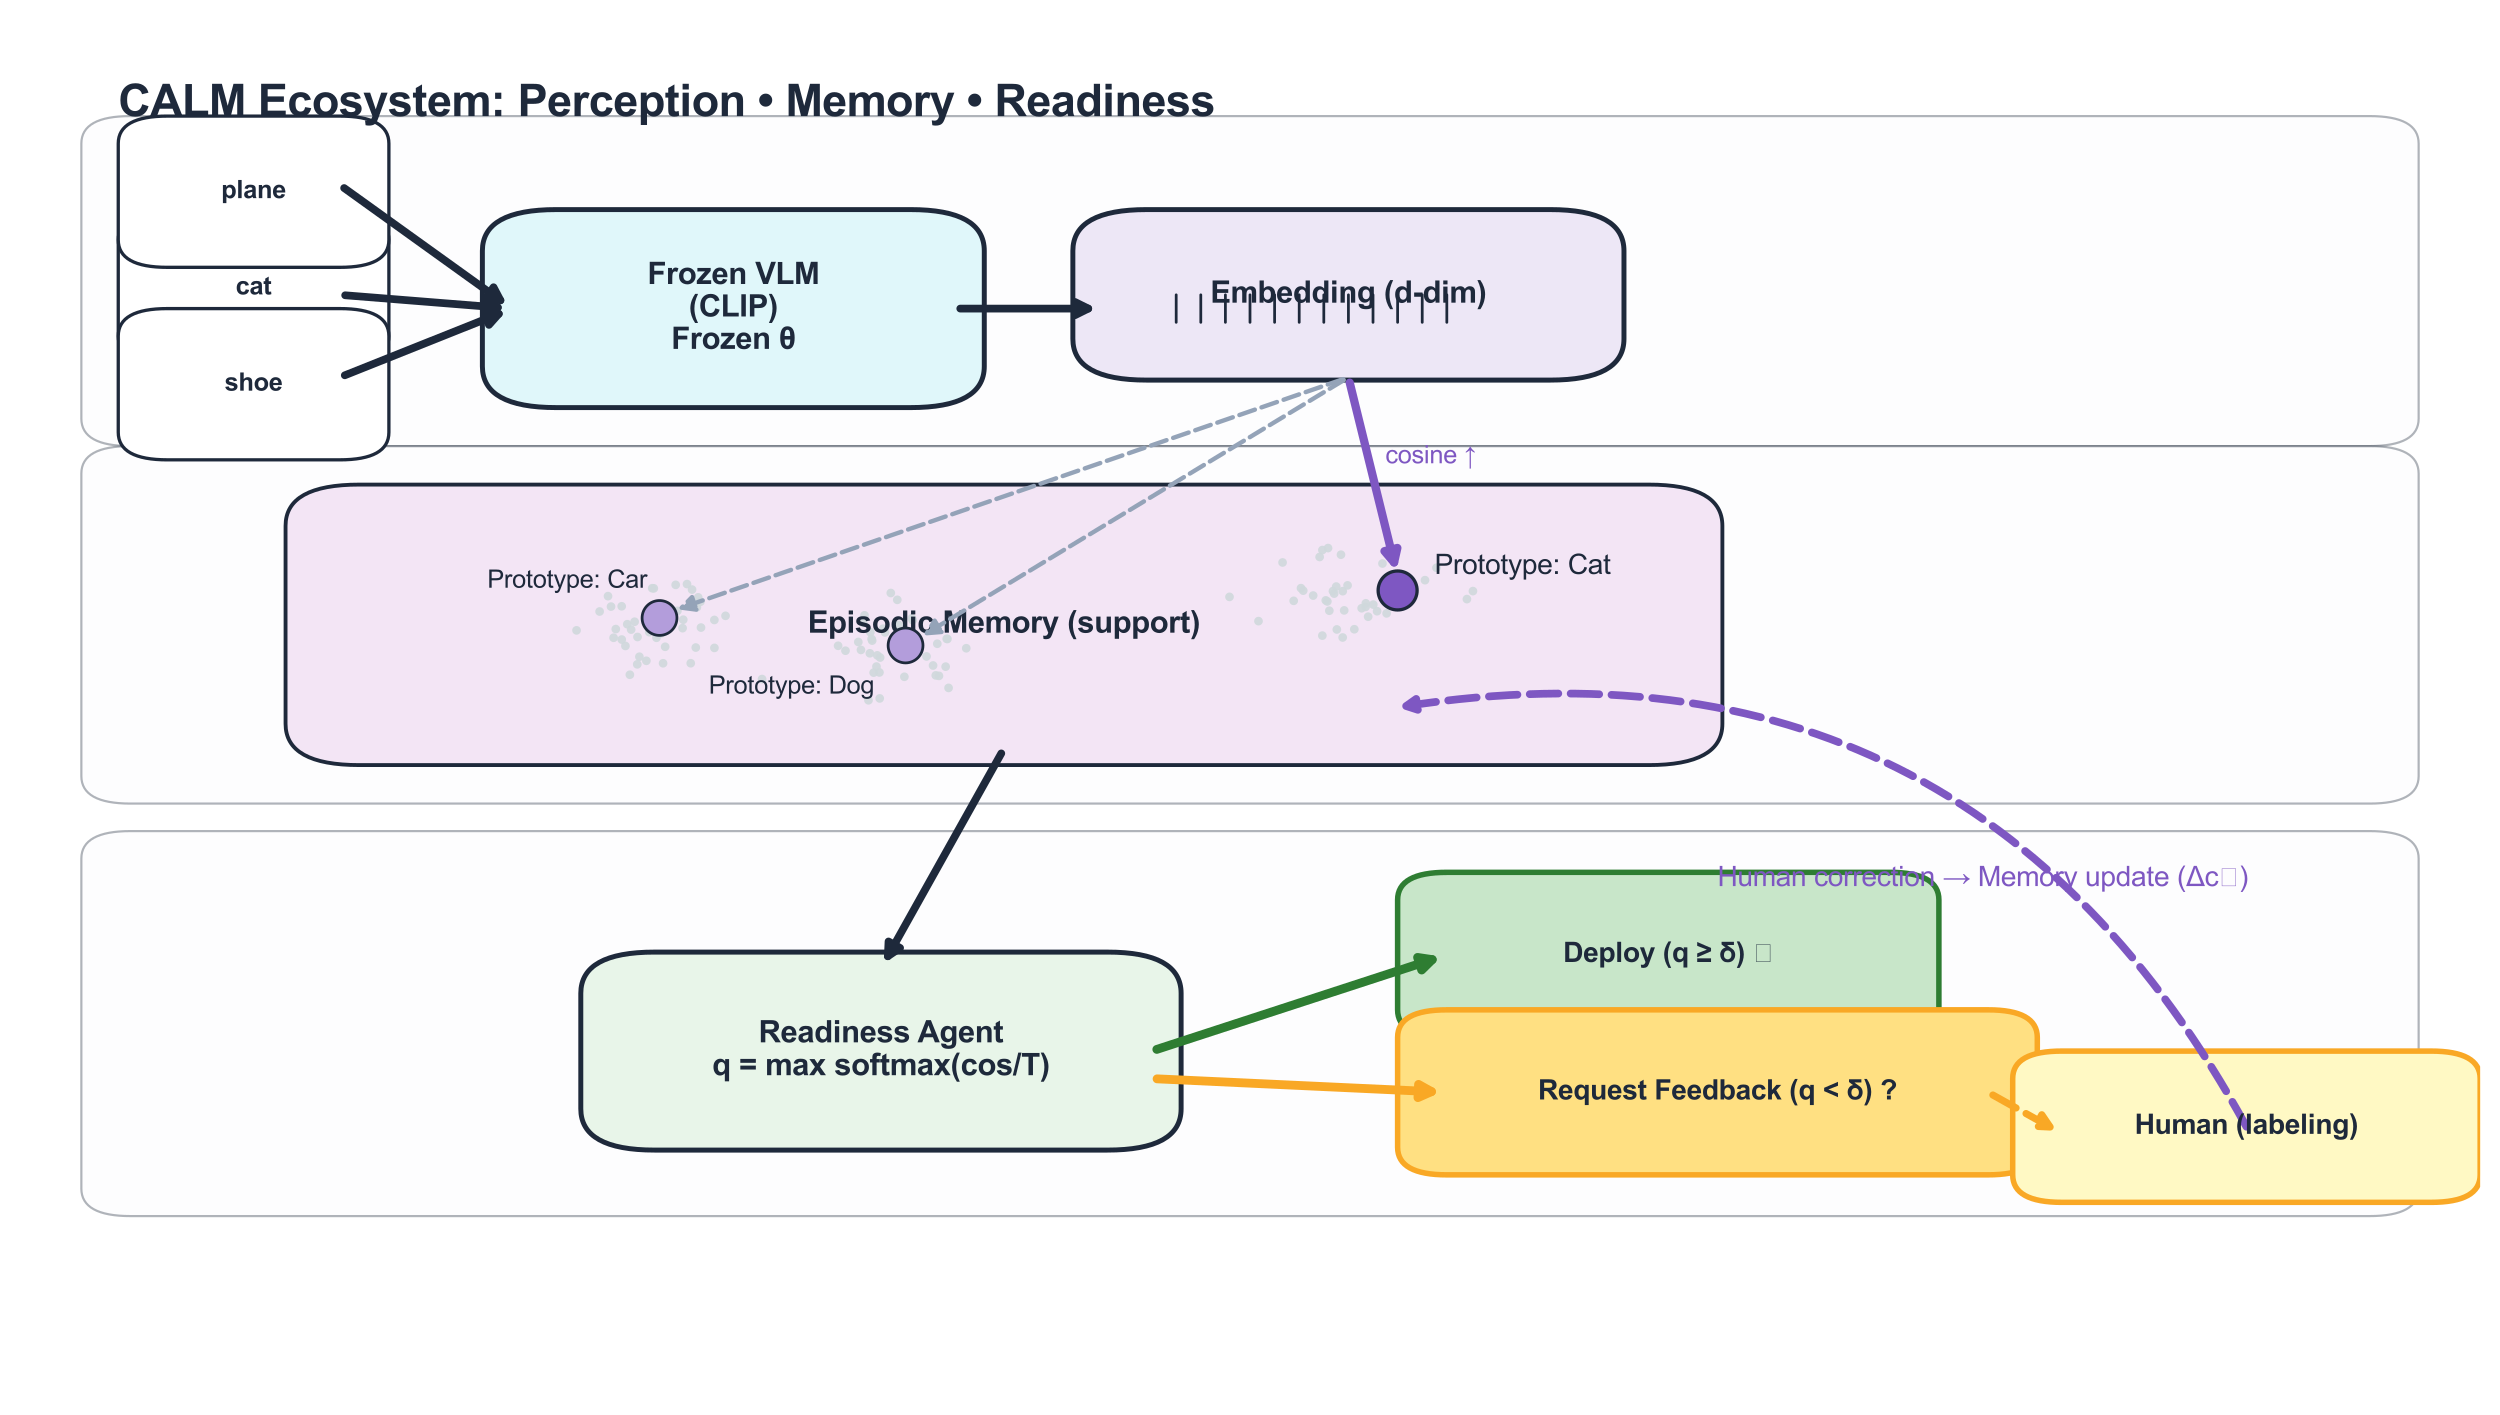 <?xml version="1.0" encoding="utf-8" standalone="no"?>
<!DOCTYPE svg PUBLIC "-//W3C//DTD SVG 1.1//EN"
  "http://www.w3.org/Graphics/SVG/1.1/DTD/svg11.dtd">
<svg xmlns:xlink="http://www.w3.org/1999/xlink" width="907.2pt" height="513.36pt" viewBox="0 0 907.2 513.36" xmlns="http://www.w3.org/2000/svg" version="1.1">
 <defs>
  <style type="text/css">*{stroke-linejoin: round; stroke-linecap: butt}</style>
 </defs>
 <g id="figure_1">
  <g id="patch_1">
   <path d="M 0 513.36 
L 907.2 513.36 
L 907.2 -0 
L 0 -0 
z
" style="fill: #ffffff"/>
  </g>
  <g id="axes_1">
   <g id="patch_2">
    <path d="M 47.376 161.878 
L 859.824 161.878 
Q 877.68 161.878 877.68 151.898 
L 877.68 52.106 
Q 877.68 42.127 859.824 42.127 
L 47.376 42.127 
Q 29.52 42.127 29.52 52.106 
L 29.52 151.898 
Q 29.52 161.878 47.376 161.878 
z
" clip-path="url(#p0587187471)" style="fill: #f8fafc; opacity: 0.35; stroke: #1e293b; stroke-width: 0.8; stroke-linejoin: miter"/>
   </g>
   <g id="patch_3">
    <path d="M 47.376 291.607 
L 859.824 291.607 
Q 877.68 291.607 877.68 281.628 
L 877.68 171.857 
Q 877.68 161.878 859.824 161.878 
L 47.376 161.878 
Q 29.52 161.878 29.52 171.857 
L 29.52 281.628 
Q 29.52 291.607 47.376 291.607 
z
" clip-path="url(#p0587187471)" style="fill: #f8fafc; opacity: 0.35; stroke: #1e293b; stroke-width: 0.8; stroke-linejoin: miter"/>
   </g>
   <g id="patch_4">
    <path d="M 47.376 441.295 
L 859.824 441.295 
Q 877.68 441.295 877.68 431.316 
L 877.68 311.566 
Q 877.68 301.586 859.824 301.586 
L 47.376 301.586 
Q 29.52 301.586 29.52 311.566 
L 29.52 431.316 
Q 29.52 441.295 47.376 441.295 
z
" clip-path="url(#p0587187471)" style="fill: #f8fafc; opacity: 0.35; stroke: #1e293b; stroke-width: 0.8; stroke-linejoin: miter"/>
   </g>
   <g id="patch_5">
    <path d="M 60.768 131.94 
L 123.264 131.94 
Q 141.12 131.94 141.12 121.961 
L 141.12 87.034 
Q 141.12 77.054 123.264 77.054 
L 60.768 77.054 
Q 42.912 77.054 42.912 87.034 
L 42.912 121.961 
Q 42.912 131.94 60.768 131.94 
z
" clip-path="url(#p0587187471)" style="fill: #ffffff; stroke: #1e293b; stroke-width: 1.2; stroke-linejoin: miter"/>
   </g>
   <g id="patch_6">
    <path d="M 60.768 166.867 
L 123.264 166.867 
Q 141.12 166.867 141.12 156.888 
L 141.12 121.961 
Q 141.12 111.982 123.264 111.982 
L 60.768 111.982 
Q 42.912 111.982 42.912 121.961 
L 42.912 156.888 
Q 42.912 166.867 60.768 166.867 
z
" clip-path="url(#p0587187471)" style="fill: #ffffff; stroke: #1e293b; stroke-width: 1.2; stroke-linejoin: miter"/>
   </g>
   <g id="patch_7">
    <path d="M 60.768 97.013 
L 123.264 97.013 
Q 141.12 97.013 141.12 87.034 
L 141.12 52.106 
Q 141.12 42.127 123.264 42.127 
L 60.768 42.127 
Q 42.912 42.127 42.912 52.106 
L 42.912 87.034 
Q 42.912 97.013 60.768 97.013 
z
" clip-path="url(#p0587187471)" style="fill: #ffffff; stroke: #1e293b; stroke-width: 1.2; stroke-linejoin: miter"/>
   </g>
   <g id="patch_8">
    <path d="M 201.83 147.907 
L 330.394 147.907 
Q 357.178 147.907 357.178 132.938 
L 357.178 91.025 
Q 357.178 76.056 330.394 76.056 
L 201.83 76.056 
Q 175.046 76.056 175.046 91.025 
L 175.046 132.938 
Q 175.046 147.907 201.83 147.907 
z
" clip-path="url(#p0587187471)" style="fill: #e0f7fa; stroke: #1e293b; stroke-width: 1.8; stroke-linejoin: miter"/>
   </g>
   <g id="patch_9">
    <path d="M 416.102 137.928 
L 562.522 137.928 
Q 589.306 137.928 589.306 122.959 
L 589.306 91.025 
Q 589.306 76.056 562.522 76.056 
L 416.102 76.056 
Q 389.318 76.056 389.318 91.025 
L 389.318 122.959 
Q 389.318 137.928 416.102 137.928 
z
" clip-path="url(#p0587187471)" style="fill: #ede7f6; stroke: #1e293b; stroke-width: 1.8; stroke-linejoin: miter"/>
   </g>
   <g id="patch_10">
    <path d="M 130.406 277.636 
L 598.234 277.636 
Q 625.018 277.636 625.018 262.668 
L 625.018 190.817 
Q 625.018 175.848 598.234 175.848 
L 130.406 175.848 
Q 103.622 175.848 103.622 190.817 
L 103.622 262.668 
Q 103.622 277.636 130.406 277.636 
z
" clip-path="url(#p0587187471)" style="fill: #f3e5f5; stroke: #1e293b; stroke-width: 1.4; stroke-linejoin: miter"/>
   </g>
   <g id="PathCollection_1">
    <defs>
     <path id="C0_0_9468ba0497" d="M 0 1.581 
C 0.419 1.581 0.822 1.415 1.118 1.118 
C 1.415 0.822 1.581 0.419 1.581 -0 
C 1.581 -0.419 1.415 -0.822 1.118 -1.118 
C 0.822 -1.415 0.419 -1.581 0 -1.581 
C -0.419 -1.581 -0.822 -1.415 -1.118 -1.118 
C -1.415 -0.822 -1.581 -0.419 -1.581 0 
C -1.581 0.419 -1.415 0.822 -1.118 1.118 
C -0.822 1.415 -0.419 1.581 0 1.581 
z
"/>
    </defs>
    <g clip-path="url(#p0587187471)">
     <use xlink:href="#C0_0_9468ba0497" x="263.281" y="223.475" style="fill: #cfd8dc; fill-opacity: 0.9"/>
    </g>
    <g clip-path="url(#p0587187471)">
     <use xlink:href="#C0_0_9468ba0497" x="240.62" y="240.69" style="fill: #cfd8dc; fill-opacity: 0.9"/>
    </g>
    <g clip-path="url(#p0587187471)">
     <use xlink:href="#C0_0_9468ba0497" x="235.613" y="229.398" style="fill: #cfd8dc; fill-opacity: 0.9"/>
    </g>
    <g clip-path="url(#p0587187471)">
     <use xlink:href="#C0_0_9468ba0497" x="238.22" y="231.435" style="fill: #cfd8dc; fill-opacity: 0.9"/>
    </g>
    <g clip-path="url(#p0587187471)">
     <use xlink:href="#C0_0_9468ba0497" x="238.741" y="230.314" style="fill: #cfd8dc; fill-opacity: 0.9"/>
    </g>
    <g clip-path="url(#p0587187471)">
     <use xlink:href="#C0_0_9468ba0497" x="221.733" y="220.122" style="fill: #cfd8dc; fill-opacity: 0.9"/>
    </g>
    <g clip-path="url(#p0587187471)">
     <use xlink:href="#C0_0_9468ba0497" x="251.131" y="213.947" style="fill: #cfd8dc; fill-opacity: 0.9"/>
    </g>
    <g clip-path="url(#p0587187471)">
     <use xlink:href="#C0_0_9468ba0497" x="239.998" y="229.771" style="fill: #cfd8dc; fill-opacity: 0.9"/>
    </g>
    <g clip-path="url(#p0587187471)">
     <use xlink:href="#C0_0_9468ba0497" x="232.025" y="238.317" style="fill: #cfd8dc; fill-opacity: 0.9"/>
    </g>
    <g clip-path="url(#p0587187471)">
     <use xlink:href="#C0_0_9468ba0497" x="252.484" y="234.983" style="fill: #cfd8dc; fill-opacity: 0.9"/>
    </g>
    <g clip-path="url(#p0587187471)">
     <use xlink:href="#C0_0_9468ba0497" x="223.458" y="228.282" style="fill: #cfd8dc; fill-opacity: 0.9"/>
    </g>
    <g clip-path="url(#p0587187471)">
     <use xlink:href="#C0_0_9468ba0497" x="259.23" y="224.971" style="fill: #cfd8dc; fill-opacity: 0.9"/>
    </g>
    <g clip-path="url(#p0587187471)">
     <use xlink:href="#C0_0_9468ba0497" x="225.617" y="232.079" style="fill: #cfd8dc; fill-opacity: 0.9"/>
    </g>
    <g clip-path="url(#p0587187471)">
     <use xlink:href="#C0_0_9468ba0497" x="247.701" y="227.944" style="fill: #cfd8dc; fill-opacity: 0.9"/>
    </g>
    <g clip-path="url(#p0587187471)">
     <use xlink:href="#C0_0_9468ba0497" x="229.032" y="228.464" style="fill: #cfd8dc; fill-opacity: 0.9"/>
    </g>
    <g clip-path="url(#p0587187471)">
     <use xlink:href="#C0_0_9468ba0497" x="249.306" y="211.952" style="fill: #cfd8dc; fill-opacity: 0.9"/>
    </g>
    <g clip-path="url(#p0587187471)">
     <use xlink:href="#C0_0_9468ba0497" x="222.667" y="231.431" style="fill: #cfd8dc; fill-opacity: 0.9"/>
    </g>
    <g clip-path="url(#p0587187471)">
     <use xlink:href="#C0_0_9468ba0497" x="228.564" y="244.848" style="fill: #cfd8dc; fill-opacity: 0.9"/>
    </g>
    <g clip-path="url(#p0587187471)">
     <use xlink:href="#C0_0_9468ba0497" x="226.957" y="234.405" style="fill: #cfd8dc; fill-opacity: 0.9"/>
    </g>
    <g clip-path="url(#p0587187471)">
     <use xlink:href="#C0_0_9468ba0497" x="254.38" y="227.73" style="fill: #cfd8dc; fill-opacity: 0.9"/>
    </g>
    <g clip-path="url(#p0587187471)">
     <use xlink:href="#C0_0_9468ba0497" x="217.589" y="221.902" style="fill: #cfd8dc; fill-opacity: 0.9"/>
    </g>
    <g clip-path="url(#p0587187471)">
     <use xlink:href="#C0_0_9468ba0497" x="234.557" y="239.789" style="fill: #cfd8dc; fill-opacity: 0.9"/>
    </g>
    <g clip-path="url(#p0587187471)">
     <use xlink:href="#C0_0_9468ba0497" x="231.338" y="231.148" style="fill: #cfd8dc; fill-opacity: 0.9"/>
    </g>
    <g clip-path="url(#p0587187471)">
     <use xlink:href="#C0_0_9468ba0497" x="227.625" y="226.52" style="fill: #cfd8dc; fill-opacity: 0.9"/>
    </g>
    <g clip-path="url(#p0587187471)">
     <use xlink:href="#C0_0_9468ba0497" x="209.219" y="228.746" style="fill: #cfd8dc; fill-opacity: 0.9"/>
    </g>
    <g clip-path="url(#p0587187471)">
     <use xlink:href="#C0_0_9468ba0497" x="252.897" y="220.36" style="fill: #cfd8dc; fill-opacity: 0.9"/>
    </g>
    <g clip-path="url(#p0587187471)">
     <use xlink:href="#C0_0_9468ba0497" x="254.169" y="218.364" style="fill: #cfd8dc; fill-opacity: 0.9"/>
    </g>
    <g clip-path="url(#p0587187471)">
     <use xlink:href="#C0_0_9468ba0497" x="259.249" y="235.112" style="fill: #cfd8dc; fill-opacity: 0.9"/>
    </g>
    <g clip-path="url(#p0587187471)">
     <use xlink:href="#C0_0_9468ba0497" x="250.655" y="240.67" style="fill: #cfd8dc; fill-opacity: 0.9"/>
    </g>
    <g clip-path="url(#p0587187471)">
     <use xlink:href="#C0_0_9468ba0497" x="231.254" y="241.071" style="fill: #cfd8dc; fill-opacity: 0.9"/>
    </g>
    <g clip-path="url(#p0587187471)">
     <use xlink:href="#C0_0_9468ba0497" x="253.365" y="216.76" style="fill: #cfd8dc; fill-opacity: 0.9"/>
    </g>
    <g clip-path="url(#p0587187471)">
     <use xlink:href="#C0_0_9468ba0497" x="236.684" y="213.46" style="fill: #cfd8dc; fill-opacity: 0.9"/>
    </g>
    <g clip-path="url(#p0587187471)">
     <use xlink:href="#C0_0_9468ba0497" x="230.292" y="225.615" style="fill: #cfd8dc; fill-opacity: 0.9"/>
    </g>
    <g clip-path="url(#p0587187471)">
     <use xlink:href="#C0_0_9468ba0497" x="241.376" y="234.707" style="fill: #cfd8dc; fill-opacity: 0.9"/>
    </g>
    <g clip-path="url(#p0587187471)">
     <use xlink:href="#C0_0_9468ba0497" x="245.193" y="212.23" style="fill: #cfd8dc; fill-opacity: 0.9"/>
    </g>
    <g clip-path="url(#p0587187471)">
     <use xlink:href="#C0_0_9468ba0497" x="225.602" y="220.011" style="fill: #cfd8dc; fill-opacity: 0.9"/>
    </g>
    <g clip-path="url(#p0587187471)">
     <use xlink:href="#C0_0_9468ba0497" x="237.259" y="213.498" style="fill: #cfd8dc; fill-opacity: 0.9"/>
    </g>
    <g clip-path="url(#p0587187471)">
     <use xlink:href="#C0_0_9468ba0497" x="245.807" y="221.681" style="fill: #cfd8dc; fill-opacity: 0.9"/>
    </g>
    <g clip-path="url(#p0587187471)">
     <use xlink:href="#C0_0_9468ba0497" x="247.941" y="224.878" style="fill: #cfd8dc; fill-opacity: 0.9"/>
    </g>
    <g clip-path="url(#p0587187471)">
     <use xlink:href="#C0_0_9468ba0497" x="220.636" y="216.327" style="fill: #cfd8dc; fill-opacity: 0.9"/>
    </g>
    <g clip-path="url(#p0587187471)">
     <use xlink:href="#C0_0_9468ba0497" x="304.133" y="234.341" style="fill: #cfd8dc; fill-opacity: 0.9"/>
    </g>
    <g clip-path="url(#p0587187471)">
     <use xlink:href="#C0_0_9468ba0497" x="339.573" y="245.083" style="fill: #cfd8dc; fill-opacity: 0.9"/>
    </g>
    <g clip-path="url(#p0587187471)">
     <use xlink:href="#C0_0_9468ba0497" x="331.198" y="225.067" style="fill: #cfd8dc; fill-opacity: 0.9"/>
    </g>
    <g clip-path="url(#p0587187471)">
     <use xlink:href="#C0_0_9468ba0497" x="328.178" y="245.59" style="fill: #cfd8dc; fill-opacity: 0.9"/>
    </g>
    <g clip-path="url(#p0587187471)">
     <use xlink:href="#C0_0_9468ba0497" x="276.545" y="246.42" style="fill: #cfd8dc; fill-opacity: 0.9"/>
    </g>
    <g clip-path="url(#p0587187471)">
     <use xlink:href="#C0_0_9468ba0497" x="318.054" y="241.875" style="fill: #cfd8dc; fill-opacity: 0.9"/>
    </g>
    <g clip-path="url(#p0587187471)">
     <use xlink:href="#C0_0_9468ba0497" x="311.466" y="232.956" style="fill: #cfd8dc; fill-opacity: 0.9"/>
    </g>
    <g clip-path="url(#p0587187471)">
     <use xlink:href="#C0_0_9468ba0497" x="318.346" y="237.814" style="fill: #cfd8dc; fill-opacity: 0.9"/>
    </g>
    <g clip-path="url(#p0587187471)">
     <use xlink:href="#C0_0_9468ba0497" x="340.734" y="245.258" style="fill: #cfd8dc; fill-opacity: 0.9"/>
    </g>
    <g clip-path="url(#p0587187471)">
     <use xlink:href="#C0_0_9468ba0497" x="323.248" y="215.185" style="fill: #cfd8dc; fill-opacity: 0.9"/>
    </g>
    <g clip-path="url(#p0587187471)">
     <use xlink:href="#C0_0_9468ba0497" x="344.219" y="249.63" style="fill: #cfd8dc; fill-opacity: 0.9"/>
    </g>
    <g clip-path="url(#p0587187471)">
     <use xlink:href="#C0_0_9468ba0497" x="327.184" y="231.088" style="fill: #cfd8dc; fill-opacity: 0.9"/>
    </g>
    <g clip-path="url(#p0587187471)">
     <use xlink:href="#C0_0_9468ba0497" x="350.633" y="235.235" style="fill: #cfd8dc; fill-opacity: 0.9"/>
    </g>
    <g clip-path="url(#p0587187471)">
     <use xlink:href="#C0_0_9468ba0497" x="319.134" y="244.012" style="fill: #cfd8dc; fill-opacity: 0.9"/>
    </g>
    <g clip-path="url(#p0587187471)">
     <use xlink:href="#C0_0_9468ba0497" x="340.126" y="233.598" style="fill: #cfd8dc; fill-opacity: 0.9"/>
    </g>
    <g clip-path="url(#p0587187471)">
     <use xlink:href="#C0_0_9468ba0497" x="319.383" y="238.608" style="fill: #cfd8dc; fill-opacity: 0.9"/>
    </g>
    <g clip-path="url(#p0587187471)">
     <use xlink:href="#C0_0_9468ba0497" x="321.176" y="229.49" style="fill: #cfd8dc; fill-opacity: 0.9"/>
    </g>
    <g clip-path="url(#p0587187471)">
     <use xlink:href="#C0_0_9468ba0497" x="316.288" y="231.868" style="fill: #cfd8dc; fill-opacity: 0.9"/>
    </g>
    <g clip-path="url(#p0587187471)">
     <use xlink:href="#C0_0_9468ba0497" x="343.813" y="231.869" style="fill: #cfd8dc; fill-opacity: 0.9"/>
    </g>
    <g clip-path="url(#p0587187471)">
     <use xlink:href="#C0_0_9468ba0497" x="313.712" y="223.3" style="fill: #cfd8dc; fill-opacity: 0.9"/>
    </g>
    <g clip-path="url(#p0587187471)">
     <use xlink:href="#C0_0_9468ba0497" x="316.498" y="232.466" style="fill: #cfd8dc; fill-opacity: 0.9"/>
    </g>
    <g clip-path="url(#p0587187471)">
     <use xlink:href="#C0_0_9468ba0497" x="315.156" y="254.126" style="fill: #cfd8dc; fill-opacity: 0.9"/>
    </g>
    <g clip-path="url(#p0587187471)">
     <use xlink:href="#C0_0_9468ba0497" x="332.639" y="233.857" style="fill: #cfd8dc; fill-opacity: 0.9"/>
    </g>
    <g clip-path="url(#p0587187471)">
     <use xlink:href="#C0_0_9468ba0497" x="327.225" y="233.967" style="fill: #cfd8dc; fill-opacity: 0.9"/>
    </g>
    <g clip-path="url(#p0587187471)">
     <use xlink:href="#C0_0_9468ba0497" x="317.03" y="244.081" style="fill: #cfd8dc; fill-opacity: 0.9"/>
    </g>
    <g clip-path="url(#p0587187471)">
     <use xlink:href="#C0_0_9468ba0497" x="325.607" y="217.669" style="fill: #cfd8dc; fill-opacity: 0.9"/>
    </g>
    <g clip-path="url(#p0587187471)">
     <use xlink:href="#C0_0_9468ba0497" x="343.157" y="241.911" style="fill: #cfd8dc; fill-opacity: 0.9"/>
    </g>
    <g clip-path="url(#p0587187471)">
     <use xlink:href="#C0_0_9468ba0497" x="338.584" y="241.495" style="fill: #cfd8dc; fill-opacity: 0.9"/>
    </g>
    <g clip-path="url(#p0587187471)">
     <use xlink:href="#C0_0_9468ba0497" x="320.443" y="228.147" style="fill: #cfd8dc; fill-opacity: 0.9"/>
    </g>
    <g clip-path="url(#p0587187471)">
     <use xlink:href="#C0_0_9468ba0497" x="319.229" y="253.443" style="fill: #cfd8dc; fill-opacity: 0.9"/>
    </g>
    <g clip-path="url(#p0587187471)">
     <use xlink:href="#C0_0_9468ba0497" x="312.422" y="235.839" style="fill: #cfd8dc; fill-opacity: 0.9"/>
    </g>
    <g clip-path="url(#p0587187471)">
     <use xlink:href="#C0_0_9468ba0497" x="330.894" y="224.331" style="fill: #cfd8dc; fill-opacity: 0.9"/>
    </g>
    <g clip-path="url(#p0587187471)">
     <use xlink:href="#C0_0_9468ba0497" x="315.823" y="229.422" style="fill: #cfd8dc; fill-opacity: 0.9"/>
    </g>
    <g clip-path="url(#p0587187471)">
     <use xlink:href="#C0_0_9468ba0497" x="336.214" y="238.209" style="fill: #cfd8dc; fill-opacity: 0.9"/>
    </g>
    <g clip-path="url(#p0587187471)">
     <use xlink:href="#C0_0_9468ba0497" x="343.533" y="231.811" style="fill: #cfd8dc; fill-opacity: 0.9"/>
    </g>
    <g clip-path="url(#p0587187471)">
     <use xlink:href="#C0_0_9468ba0497" x="313.211" y="226.027" style="fill: #cfd8dc; fill-opacity: 0.9"/>
    </g>
    <g clip-path="url(#p0587187471)">
     <use xlink:href="#C0_0_9468ba0497" x="306.808" y="236.127" style="fill: #cfd8dc; fill-opacity: 0.9"/>
    </g>
    <g clip-path="url(#p0587187471)">
     <use xlink:href="#C0_0_9468ba0497" x="328.652" y="232.484" style="fill: #cfd8dc; fill-opacity: 0.9"/>
    </g>
    <g clip-path="url(#p0587187471)">
     <use xlink:href="#C0_0_9468ba0497" x="315.655" y="237.07" style="fill: #cfd8dc; fill-opacity: 0.9"/>
    </g>
    <g clip-path="url(#p0587187471)">
     <use xlink:href="#C0_0_9468ba0497" x="326.097" y="226.771" style="fill: #cfd8dc; fill-opacity: 0.9"/>
    </g>
    <g clip-path="url(#p0587187471)">
     <use xlink:href="#C0_0_9468ba0497" x="476.521" y="216.11" style="fill: #cfd8dc; fill-opacity: 0.9"/>
    </g>
    <g clip-path="url(#p0587187471)">
     <use xlink:href="#C0_0_9468ba0497" x="485.114" y="228.421" style="fill: #cfd8dc; fill-opacity: 0.9"/>
    </g>
    <g clip-path="url(#p0587187471)">
     <use xlink:href="#C0_0_9468ba0497" x="532.318" y="217.403" style="fill: #cfd8dc; fill-opacity: 0.9"/>
    </g>
    <g clip-path="url(#p0587187471)">
     <use xlink:href="#C0_0_9468ba0497" x="465.421" y="204.112" style="fill: #cfd8dc; fill-opacity: 0.9"/>
    </g>
    <g clip-path="url(#p0587187471)">
     <use xlink:href="#C0_0_9468ba0497" x="472.107" y="213.432" style="fill: #cfd8dc; fill-opacity: 0.9"/>
    </g>
    <g clip-path="url(#p0587187471)">
     <use xlink:href="#C0_0_9468ba0497" x="503.178" y="222.587" style="fill: #cfd8dc; fill-opacity: 0.9"/>
    </g>
    <g clip-path="url(#p0587187471)">
     <use xlink:href="#C0_0_9468ba0497" x="482.387" y="221.616" style="fill: #cfd8dc; fill-opacity: 0.9"/>
    </g>
    <g clip-path="url(#p0587187471)">
     <use xlink:href="#C0_0_9468ba0497" x="487.233" y="231.335" style="fill: #cfd8dc; fill-opacity: 0.9"/>
    </g>
    <g clip-path="url(#p0587187471)">
     <use xlink:href="#C0_0_9468ba0497" x="469.455" y="218.028" style="fill: #cfd8dc; fill-opacity: 0.9"/>
    </g>
    <g clip-path="url(#p0587187471)">
     <use xlink:href="#C0_0_9468ba0497" x="506.008" y="211.089" style="fill: #cfd8dc; fill-opacity: 0.9"/>
    </g>
    <g clip-path="url(#p0587187471)">
     <use xlink:href="#C0_0_9468ba0497" x="517.104" y="210.53" style="fill: #cfd8dc; fill-opacity: 0.9"/>
    </g>
    <g clip-path="url(#p0587187471)">
     <use xlink:href="#C0_0_9468ba0497" x="481.098" y="217.866" style="fill: #cfd8dc; fill-opacity: 0.9"/>
    </g>
    <g clip-path="url(#p0587187471)">
     <use xlink:href="#C0_0_9468ba0497" x="456.683" y="225.392" style="fill: #cfd8dc; fill-opacity: 0.9"/>
    </g>
    <g clip-path="url(#p0587187471)">
     <use xlink:href="#C0_0_9468ba0497" x="472.914" y="214.333" style="fill: #cfd8dc; fill-opacity: 0.9"/>
    </g>
    <g clip-path="url(#p0587187471)">
     <use xlink:href="#C0_0_9468ba0497" x="499.723" y="221.796" style="fill: #cfd8dc; fill-opacity: 0.9"/>
    </g>
    <g clip-path="url(#p0587187471)">
     <use xlink:href="#C0_0_9468ba0497" x="479.855" y="230.653" style="fill: #cfd8dc; fill-opacity: 0.9"/>
    </g>
    <g clip-path="url(#p0587187471)">
     <use xlink:href="#C0_0_9468ba0497" x="487.259" y="214.534" style="fill: #cfd8dc; fill-opacity: 0.9"/>
    </g>
    <g clip-path="url(#p0587187471)">
     <use xlink:href="#C0_0_9468ba0497" x="496.476" y="223.793" style="fill: #cfd8dc; fill-opacity: 0.9"/>
    </g>
    <g clip-path="url(#p0587187471)">
     <use xlink:href="#C0_0_9468ba0497" x="521.268" y="206.03" style="fill: #cfd8dc; fill-opacity: 0.9"/>
    </g>
    <g clip-path="url(#p0587187471)">
     <use xlink:href="#C0_0_9468ba0497" x="487.781" y="221.498" style="fill: #cfd8dc; fill-opacity: 0.9"/>
    </g>
    <g clip-path="url(#p0587187471)">
     <use xlink:href="#C0_0_9468ba0497" x="484.144" y="215.406" style="fill: #cfd8dc; fill-opacity: 0.9"/>
    </g>
    <g clip-path="url(#p0587187471)">
     <use xlink:href="#C0_0_9468ba0497" x="489.013" y="212.42" style="fill: #cfd8dc; fill-opacity: 0.9"/>
    </g>
    <g clip-path="url(#p0587187471)">
     <use xlink:href="#C0_0_9468ba0497" x="501.67" y="204.493" style="fill: #cfd8dc; fill-opacity: 0.9"/>
    </g>
    <g clip-path="url(#p0587187471)">
     <use xlink:href="#C0_0_9468ba0497" x="507.749" y="217.753" style="fill: #cfd8dc; fill-opacity: 0.9"/>
    </g>
    <g clip-path="url(#p0587187471)">
     <use xlink:href="#C0_0_9468ba0497" x="495.551" y="220.24" style="fill: #cfd8dc; fill-opacity: 0.9"/>
    </g>
    <g clip-path="url(#p0587187471)">
     <use xlink:href="#C0_0_9468ba0497" x="479.875" y="199.602" style="fill: #cfd8dc; fill-opacity: 0.9"/>
    </g>
    <g clip-path="url(#p0587187471)">
     <use xlink:href="#C0_0_9468ba0497" x="481.922" y="198.884" style="fill: #cfd8dc; fill-opacity: 0.9"/>
    </g>
    <g clip-path="url(#p0587187471)">
     <use xlink:href="#C0_0_9468ba0497" x="483.703" y="214.493" style="fill: #cfd8dc; fill-opacity: 0.9"/>
    </g>
    <g clip-path="url(#p0587187471)">
     <use xlink:href="#C0_0_9468ba0497" x="506.819" y="216.548" style="fill: #cfd8dc; fill-opacity: 0.9"/>
    </g>
    <g clip-path="url(#p0587187471)">
     <use xlink:href="#C0_0_9468ba0497" x="495.63" y="218.931" style="fill: #cfd8dc; fill-opacity: 0.9"/>
    </g>
    <g clip-path="url(#p0587187471)">
     <use xlink:href="#C0_0_9468ba0497" x="481.67" y="218.252" style="fill: #cfd8dc; fill-opacity: 0.9"/>
    </g>
    <g clip-path="url(#p0587187471)">
     <use xlink:href="#C0_0_9468ba0497" x="478.871" y="202.111" style="fill: #cfd8dc; fill-opacity: 0.9"/>
    </g>
    <g clip-path="url(#p0587187471)">
     <use xlink:href="#C0_0_9468ba0497" x="486.617" y="201.291" style="fill: #cfd8dc; fill-opacity: 0.9"/>
    </g>
    <g clip-path="url(#p0587187471)">
     <use xlink:href="#C0_0_9468ba0497" x="446.161" y="216.598" style="fill: #cfd8dc; fill-opacity: 0.9"/>
    </g>
    <g clip-path="url(#p0587187471)">
     <use xlink:href="#C0_0_9468ba0497" x="498.343" y="219.402" style="fill: #cfd8dc; fill-opacity: 0.9"/>
    </g>
    <g clip-path="url(#p0587187471)">
     <use xlink:href="#C0_0_9468ba0497" x="506.904" y="211.018" style="fill: #cfd8dc; fill-opacity: 0.9"/>
    </g>
    <g clip-path="url(#p0587187471)">
     <use xlink:href="#C0_0_9468ba0497" x="484.899" y="212.856" style="fill: #cfd8dc; fill-opacity: 0.9"/>
    </g>
    <g clip-path="url(#p0587187471)">
     <use xlink:href="#C0_0_9468ba0497" x="534.5" y="214.5" style="fill: #cfd8dc; fill-opacity: 0.9"/>
    </g>
    <g clip-path="url(#p0587187471)">
     <use xlink:href="#C0_0_9468ba0497" x="494.125" y="220.715" style="fill: #cfd8dc; fill-opacity: 0.9"/>
    </g>
    <g clip-path="url(#p0587187471)">
     <use xlink:href="#C0_0_9468ba0497" x="491.457" y="228.342" style="fill: #cfd8dc; fill-opacity: 0.9"/>
    </g>
   </g>
   <g id="patch_11">
    <path d="M 237.542 417.345 
L 401.818 417.345 
Q 428.602 417.345 428.602 402.376 
L 428.602 360.464 
Q 428.602 345.495 401.818 345.495 
L 237.542 345.495 
Q 210.758 345.495 210.758 360.464 
L 210.758 402.376 
Q 210.758 417.345 237.542 417.345 
z
" clip-path="url(#p0587187471)" style="fill: #e8f5e9; stroke: #1e293b; stroke-width: 1.8; stroke-linejoin: miter"/>
   </g>
   <g id="patch_12">
    <path d="M 525.024 376.43 
L 685.728 376.43 
Q 703.584 376.43 703.584 366.451 
L 703.584 326.534 
Q 703.584 316.555 685.728 316.555 
L 525.024 316.555 
Q 507.168 316.555 507.168 326.534 
L 507.168 366.451 
Q 507.168 376.43 525.024 376.43 
z
" clip-path="url(#p0587187471)" style="fill: #c8e6c9; stroke: #2e7d32; stroke-width: 2; stroke-linejoin: miter"/>
   </g>
   <g id="patch_13">
    <path d="M 525.024 426.326 
L 721.44 426.326 
Q 739.296 426.326 739.296 416.347 
L 739.296 376.43 
Q 739.296 366.451 721.44 366.451 
L 525.024 366.451 
Q 507.168 366.451 507.168 376.43 
L 507.168 416.347 
Q 507.168 426.326 525.024 426.326 
z
" clip-path="url(#p0587187471)" style="fill: #ffe082; stroke: #f9a825; stroke-width: 2; stroke-linejoin: miter"/>
   </g>
   <g id="patch_14">
    <path d="M 748.224 436.306 
L 882.144 436.306 
Q 900 436.306 900 426.326 
L 900 391.399 
Q 900 381.42 882.144 381.42 
L 748.224 381.42 
Q 730.368 381.42 730.368 391.399 
L 730.368 426.326 
Q 730.368 436.306 748.224 436.306 
z
" clip-path="url(#p0587187471)" style="fill: #fff9c4; stroke: #f9a825; stroke-width: 2; stroke-linejoin: miter"/>
   </g>
   <g id="patch_15">
    <path d="M 815.184 408.863 
Q 714.44 224.966 510.262 256.207 
" style="fill: none; stroke-dasharray: 10.36,4.48; stroke-dashoffset: 0; stroke: #7e57c2; stroke-width: 2.8; stroke-linecap: round"/>
    <path d="M 514.519 257.579 
L 510.262 256.207 
L 513.914 253.625 
z
" style="fill: #7e57c2; stroke-dasharray: 10.36,4.48; stroke-dashoffset: 0; stroke: #7e57c2; stroke-width: 2.8; stroke-linecap: round"/>
   </g>
   <g id="line2d_1">
    <path d="M 426.816 116.971 
L 426.816 106.992 
" clip-path="url(#p0587187471)" style="fill: none; stroke: #1e293b; stroke-linecap: round"/>
   </g>
   <g id="line2d_2">
    <path d="M 435.744 116.971 
L 435.744 106.992 
" clip-path="url(#p0587187471)" style="fill: none; stroke: #1e293b; stroke-linecap: round"/>
   </g>
   <g id="line2d_3">
    <path d="M 444.672 116.971 
L 444.672 106.992 
" clip-path="url(#p0587187471)" style="fill: none; stroke: #1e293b; stroke-linecap: round"/>
   </g>
   <g id="line2d_4">
    <path d="M 453.6 116.971 
L 453.6 106.992 
" clip-path="url(#p0587187471)" style="fill: none; stroke: #1e293b; stroke-linecap: round"/>
   </g>
   <g id="line2d_5">
    <path d="M 462.528 116.971 
L 462.528 106.992 
" clip-path="url(#p0587187471)" style="fill: none; stroke: #1e293b; stroke-linecap: round"/>
   </g>
   <g id="line2d_6">
    <path d="M 471.456 116.971 
L 471.456 106.992 
" clip-path="url(#p0587187471)" style="fill: none; stroke: #1e293b; stroke-linecap: round"/>
   </g>
   <g id="line2d_7">
    <path d="M 480.384 116.971 
L 480.384 106.992 
" clip-path="url(#p0587187471)" style="fill: none; stroke: #1e293b; stroke-linecap: round"/>
   </g>
   <g id="line2d_8">
    <path d="M 489.312 116.971 
L 489.312 106.992 
" clip-path="url(#p0587187471)" style="fill: none; stroke: #1e293b; stroke-linecap: round"/>
   </g>
   <g id="line2d_9">
    <path d="M 498.24 116.971 
L 498.24 106.992 
" clip-path="url(#p0587187471)" style="fill: none; stroke: #1e293b; stroke-linecap: round"/>
   </g>
   <g id="line2d_10">
    <path d="M 507.168 116.971 
L 507.168 106.992 
" clip-path="url(#p0587187471)" style="fill: none; stroke: #1e293b; stroke-linecap: round"/>
   </g>
   <g id="line2d_11">
    <path d="M 516.096 116.971 
L 516.096 106.992 
" clip-path="url(#p0587187471)" style="fill: none; stroke: #1e293b; stroke-linecap: round"/>
   </g>
   <g id="line2d_12">
    <path d="M 525.024 116.971 
L 525.024 106.992 
" clip-path="url(#p0587187471)" style="fill: none; stroke: #1e293b; stroke-linecap: round"/>
   </g>
   <g id="text_1">
    <!-- cat -->
    <g style="fill: #1e293b" transform="translate(85.513 106.83) scale(0.09 -0.09)">
     <defs>
      <path id="Arial-BoldMT-63" d="M 3353 2338 
L 2488 2181 
Q 2444 2441 2289 2572 
Q 2134 2703 1888 2703 
Q 1559 2703 1364 2476 
Q 1169 2250 1169 1719 
Q 1169 1128 1367 884 
Q 1566 641 1900 641 
Q 2150 641 2309 783 
Q 2469 925 2534 1272 
L 3397 1125 
Q 3263 531 2881 228 
Q 2500 -75 1859 -75 
Q 1131 -75 698 384 
Q 266 844 266 1656 
Q 266 2478 700 2936 
Q 1134 3394 1875 3394 
Q 2481 3394 2839 3133 
Q 3197 2872 3353 2338 
z
" transform="scale(0.016)"/>
      <path id="Arial-BoldMT-61" d="M 1116 2306 
L 319 2450 
Q 453 2931 781 3162 
Q 1109 3394 1756 3394 
Q 2344 3394 2631 3255 
Q 2919 3116 3036 2902 
Q 3153 2688 3153 2116 
L 3144 1091 
Q 3144 653 3186 445 
Q 3228 238 3344 0 
L 2475 0 
Q 2441 88 2391 259 
Q 2369 338 2359 363 
Q 2134 144 1878 34 
Q 1622 -75 1331 -75 
Q 819 -75 523 203 
Q 228 481 228 906 
Q 228 1188 362 1408 
Q 497 1628 739 1745 
Q 981 1863 1438 1950 
Q 2053 2066 2291 2166 
L 2291 2253 
Q 2291 2506 2166 2614 
Q 2041 2722 1694 2722 
Q 1459 2722 1328 2630 
Q 1197 2538 1116 2306 
z
M 2291 1594 
Q 2122 1538 1756 1459 
Q 1391 1381 1278 1306 
Q 1106 1184 1106 997 
Q 1106 813 1243 678 
Q 1381 544 1594 544 
Q 1831 544 2047 700 
Q 2206 819 2256 991 
Q 2291 1103 2291 1419 
L 2291 1594 
z
" transform="scale(0.016)"/>
      <path id="Arial-BoldMT-74" d="M 1981 3319 
L 1981 2619 
L 1381 2619 
L 1381 1281 
Q 1381 875 1398 808 
Q 1416 741 1477 697 
Q 1538 653 1625 653 
Q 1747 653 1978 738 
L 2053 56 
Q 1747 -75 1359 -75 
Q 1122 -75 931 4 
Q 741 84 652 211 
Q 563 338 528 553 
Q 500 706 500 1172 
L 500 2619 
L 97 2619 
L 97 3319 
L 500 3319 
L 500 3978 
L 1381 4491 
L 1381 3319 
L 1981 3319 
z
" transform="scale(0.016)"/>
     </defs>
     <use xlink:href="#Arial-BoldMT-63"/>
     <use xlink:href="#Arial-BoldMT-61" transform="translate(55.615 0)"/>
     <use xlink:href="#Arial-BoldMT-74" transform="translate(111.23 0)"/>
    </g>
   </g>
   <g id="text_2">
    <!-- shoe -->
    <g style="fill: #1e293b" transform="translate(81.514 141.757) scale(0.09 -0.09)">
     <defs>
      <path id="Arial-BoldMT-73" d="M 150 947 
L 1031 1081 
Q 1088 825 1259 692 
Q 1431 559 1741 559 
Q 2081 559 2253 684 
Q 2369 772 2369 919 
Q 2369 1019 2306 1084 
Q 2241 1147 2013 1200 
Q 950 1434 666 1628 
Q 272 1897 272 2375 
Q 272 2806 612 3100 
Q 953 3394 1669 3394 
Q 2350 3394 2681 3172 
Q 3013 2950 3138 2516 
L 2309 2363 
Q 2256 2556 2107 2659 
Q 1959 2763 1684 2763 
Q 1338 2763 1188 2666 
Q 1088 2597 1088 2488 
Q 1088 2394 1175 2328 
Q 1294 2241 1995 2081 
Q 2697 1922 2975 1691 
Q 3250 1456 3250 1038 
Q 3250 581 2869 253 
Q 2488 -75 1741 -75 
Q 1063 -75 667 200 
Q 272 475 150 947 
z
" transform="scale(0.016)"/>
      <path id="Arial-BoldMT-68" d="M 1334 4581 
L 1334 2897 
Q 1759 3394 2350 3394 
Q 2653 3394 2897 3281 
Q 3141 3169 3264 2994 
Q 3388 2819 3433 2606 
Q 3478 2394 3478 1947 
L 3478 0 
L 2600 0 
L 2600 1753 
Q 2600 2275 2550 2415 
Q 2500 2556 2373 2639 
Q 2247 2722 2056 2722 
Q 1838 2722 1666 2615 
Q 1494 2509 1414 2295 
Q 1334 2081 1334 1663 
L 1334 0 
L 456 0 
L 456 4581 
L 1334 4581 
z
" transform="scale(0.016)"/>
      <path id="Arial-BoldMT-6f" d="M 256 1706 
Q 256 2144 472 2553 
Q 688 2963 1083 3178 
Q 1478 3394 1966 3394 
Q 2719 3394 3200 2905 
Q 3681 2416 3681 1669 
Q 3681 916 3195 420 
Q 2709 -75 1972 -75 
Q 1516 -75 1102 131 
Q 688 338 472 736 
Q 256 1134 256 1706 
z
M 1156 1659 
Q 1156 1166 1390 903 
Q 1625 641 1969 641 
Q 2313 641 2545 903 
Q 2778 1166 2778 1666 
Q 2778 2153 2545 2415 
Q 2313 2678 1969 2678 
Q 1625 2678 1390 2415 
Q 1156 2153 1156 1659 
z
" transform="scale(0.016)"/>
      <path id="Arial-BoldMT-65" d="M 2381 1056 
L 3256 909 
Q 3088 428 2723 176 
Q 2359 -75 1813 -75 
Q 947 -75 531 491 
Q 203 944 203 1634 
Q 203 2459 634 2926 
Q 1066 3394 1725 3394 
Q 2466 3394 2894 2905 
Q 3322 2416 3303 1406 
L 1103 1406 
Q 1113 1016 1316 798 
Q 1519 581 1822 581 
Q 2028 581 2168 693 
Q 2309 806 2381 1056 
z
M 2431 1944 
Q 2422 2325 2234 2523 
Q 2047 2722 1778 2722 
Q 1491 2722 1303 2513 
Q 1116 2303 1119 1944 
L 2431 1944 
z
" transform="scale(0.016)"/>
     </defs>
     <use xlink:href="#Arial-BoldMT-73"/>
     <use xlink:href="#Arial-BoldMT-68" transform="translate(55.615 0)"/>
     <use xlink:href="#Arial-BoldMT-6f" transform="translate(116.699 0)"/>
     <use xlink:href="#Arial-BoldMT-65" transform="translate(177.783 0)"/>
    </g>
   </g>
   <g id="text_3">
    <!-- plane -->
    <g style="fill: #1e293b" transform="translate(80.264 71.903) scale(0.09 -0.09)">
     <defs>
      <path id="Arial-BoldMT-70" d="M 434 3319 
L 1253 3319 
L 1253 2831 
Q 1413 3081 1684 3237 
Q 1956 3394 2288 3394 
Q 2866 3394 3269 2941 
Q 3672 2488 3672 1678 
Q 3672 847 3265 386 
Q 2859 -75 2281 -75 
Q 2006 -75 1782 34 
Q 1559 144 1313 409 
L 1313 -1263 
L 434 -1263 
L 434 3319 
z
M 1303 1716 
Q 1303 1156 1525 889 
Q 1747 622 2066 622 
Q 2372 622 2575 867 
Q 2778 1113 2778 1672 
Q 2778 2194 2568 2447 
Q 2359 2700 2050 2700 
Q 1728 2700 1515 2451 
Q 1303 2203 1303 1716 
z
" transform="scale(0.016)"/>
      <path id="Arial-BoldMT-6c" d="M 459 0 
L 459 4581 
L 1338 4581 
L 1338 0 
L 459 0 
z
" transform="scale(0.016)"/>
      <path id="Arial-BoldMT-6e" d="M 3478 0 
L 2600 0 
L 2600 1694 
Q 2600 2231 2544 2389 
Q 2488 2547 2361 2634 
Q 2234 2722 2056 2722 
Q 1828 2722 1647 2597 
Q 1466 2472 1398 2265 
Q 1331 2059 1331 1503 
L 1331 0 
L 453 0 
L 453 3319 
L 1269 3319 
L 1269 2831 
Q 1703 3394 2363 3394 
Q 2653 3394 2893 3289 
Q 3134 3184 3257 3021 
Q 3381 2859 3429 2653 
Q 3478 2447 3478 2063 
L 3478 0 
z
" transform="scale(0.016)"/>
     </defs>
     <use xlink:href="#Arial-BoldMT-70"/>
     <use xlink:href="#Arial-BoldMT-6c" transform="translate(61.084 0)"/>
     <use xlink:href="#Arial-BoldMT-61" transform="translate(88.867 0)"/>
     <use xlink:href="#Arial-BoldMT-6e" transform="translate(144.482 0)"/>
     <use xlink:href="#Arial-BoldMT-65" transform="translate(205.566 0)"/>
    </g>
   </g>
   <g id="text_4">
    <!-- Frozen VLM -->
    <g style="fill: #1e293b" transform="translate(234.948 103.061) scale(0.11 -0.11)">
     <defs>
      <path id="Arial-BoldMT-46" d="M 472 0 
L 472 4581 
L 3613 4581 
L 3613 3806 
L 1397 3806 
L 1397 2722 
L 3309 2722 
L 3309 1947 
L 1397 1947 
L 1397 0 
L 472 0 
z
" transform="scale(0.016)"/>
      <path id="Arial-BoldMT-72" d="M 1300 0 
L 422 0 
L 422 3319 
L 1238 3319 
L 1238 2847 
Q 1447 3181 1614 3287 
Q 1781 3394 1994 3394 
Q 2294 3394 2572 3228 
L 2300 2463 
Q 2078 2606 1888 2606 
Q 1703 2606 1575 2504 
Q 1447 2403 1373 2137 
Q 1300 1872 1300 1025 
L 1300 0 
z
" transform="scale(0.016)"/>
      <path id="Arial-BoldMT-7a" d="M 106 0 
L 106 684 
L 1350 2113 
Q 1656 2463 1803 2609 
Q 1650 2600 1400 2597 
L 228 2591 
L 228 3319 
L 2972 3319 
L 2972 2697 
L 1703 1234 
L 1256 750 
Q 1622 772 1709 772 
L 3069 772 
L 3069 0 
L 106 0 
z
" transform="scale(0.016)"/>
      <path id="Arial-BoldMT-20" transform="scale(0.016)"/>
      <path id="Arial-BoldMT-56" d="M 1634 0 
L -3 4581 
L 1000 4581 
L 2159 1191 
L 3281 4581 
L 4263 4581 
L 2622 0 
L 1634 0 
z
" transform="scale(0.016)"/>
      <path id="Arial-BoldMT-4c" d="M 491 0 
L 491 4544 
L 1416 4544 
L 1416 772 
L 3716 772 
L 3716 0 
L 491 0 
z
" transform="scale(0.016)"/>
      <path id="Arial-BoldMT-4d" d="M 453 0 
L 453 4581 
L 1838 4581 
L 2669 1456 
L 3491 4581 
L 4878 4581 
L 4878 0 
L 4019 0 
L 4019 3606 
L 3109 0 
L 2219 0 
L 1313 3606 
L 1313 0 
L 453 0 
z
" transform="scale(0.016)"/>
     </defs>
     <use xlink:href="#Arial-BoldMT-46"/>
     <use xlink:href="#Arial-BoldMT-72" transform="translate(61.084 0)"/>
     <use xlink:href="#Arial-BoldMT-6f" transform="translate(100 0)"/>
     <use xlink:href="#Arial-BoldMT-7a" transform="translate(161.084 0)"/>
     <use xlink:href="#Arial-BoldMT-65" transform="translate(211.084 0)"/>
     <use xlink:href="#Arial-BoldMT-6e" transform="translate(266.699 0)"/>
     <use xlink:href="#Arial-BoldMT-20" transform="translate(327.783 0)"/>
     <use xlink:href="#Arial-BoldMT-56" transform="translate(355.566 0)"/>
     <use xlink:href="#Arial-BoldMT-4c" transform="translate(422.266 0)"/>
     <use xlink:href="#Arial-BoldMT-4d" transform="translate(483.35 0)"/>
    </g>
    <!-- (CLIP) -->
    <g style="fill: #1e293b" transform="translate(249.921 114.841) scale(0.11 -0.11)">
     <defs>
      <path id="Arial-BoldMT-28" d="M 1916 -1347 
L 1313 -1347 
Q 834 -625 584 153 
Q 334 931 334 1659 
Q 334 2563 644 3369 
Q 913 4069 1325 4659 
L 1925 4659 
Q 1497 3713 1336 3048 
Q 1175 2384 1175 1641 
Q 1175 1128 1270 590 
Q 1366 53 1531 -431 
Q 1641 -750 1916 -1347 
z
" transform="scale(0.016)"/>
      <path id="Arial-BoldMT-43" d="M 3397 1684 
L 4294 1400 
Q 4088 650 3608 286 
Q 3128 -78 2391 -78 
Q 1478 -78 890 545 
Q 303 1169 303 2250 
Q 303 3394 893 4026 
Q 1484 4659 2447 4659 
Q 3288 4659 3813 4163 
Q 4125 3869 4281 3319 
L 3366 3100 
Q 3284 3456 3026 3662 
Q 2769 3869 2400 3869 
Q 1891 3869 1573 3503 
Q 1256 3138 1256 2319 
Q 1256 1450 1568 1081 
Q 1881 713 2381 713 
Q 2750 713 3015 947 
Q 3281 1181 3397 1684 
z
" transform="scale(0.016)"/>
      <path id="Arial-BoldMT-49" d="M 438 0 
L 438 4581 
L 1363 4581 
L 1363 0 
L 438 0 
z
" transform="scale(0.016)"/>
      <path id="Arial-BoldMT-50" d="M 466 0 
L 466 4581 
L 1950 4581 
Q 2794 4581 3050 4513 
Q 3444 4409 3709 4064 
Q 3975 3719 3975 3172 
Q 3975 2750 3822 2462 
Q 3669 2175 3433 2011 
Q 3197 1847 2953 1794 
Q 2622 1728 1994 1728 
L 1391 1728 
L 1391 0 
L 466 0 
z
M 1391 3806 
L 1391 2506 
L 1897 2506 
Q 2444 2506 2628 2578 
Q 2813 2650 2917 2803 
Q 3022 2956 3022 3159 
Q 3022 3409 2875 3571 
Q 2728 3734 2503 3775 
Q 2338 3806 1838 3806 
L 1391 3806 
z
" transform="scale(0.016)"/>
      <path id="Arial-BoldMT-29" d="M 216 -1347 
Q 475 -791 581 -494 
Q 688 -197 778 190 
Q 869 578 912 926 
Q 956 1275 956 1641 
Q 956 2384 797 3048 
Q 638 3713 209 4659 
L 806 4659 
Q 1278 3988 1539 3234 
Q 1800 2481 1800 1706 
Q 1800 1053 1594 306 
Q 1359 -531 822 -1347 
L 216 -1347 
z
" transform="scale(0.016)"/>
     </defs>
     <use xlink:href="#Arial-BoldMT-28"/>
     <use xlink:href="#Arial-BoldMT-43" transform="translate(33.301 0)"/>
     <use xlink:href="#Arial-BoldMT-4c" transform="translate(105.518 0)"/>
     <use xlink:href="#Arial-BoldMT-49" transform="translate(166.602 0)"/>
     <use xlink:href="#Arial-BoldMT-50" transform="translate(194.385 0)"/>
     <use xlink:href="#Arial-BoldMT-29" transform="translate(261.084 0)"/>
    </g>
    <!-- Frozen θ -->
    <g style="fill: #1e293b" transform="translate(243.584 126.605) scale(0.11 -0.11)">
     <defs>
      <path id="Arial-BoldMT-3b8" d="M 1731 4659 
Q 3219 4659 3219 2291 
Q 3219 -75 1731 -75 
Q 1041 -75 642 461 
Q 244 997 244 2303 
Q 244 4659 1731 4659 
z
M 2313 2656 
Q 2288 3438 2142 3691 
Q 1997 3944 1731 3944 
Q 1469 3944 1322 3689 
Q 1175 3434 1153 2656 
L 2313 2656 
z
M 2313 1928 
L 1153 1928 
Q 1175 1147 1320 894 
Q 1466 641 1731 641 
Q 1997 641 2142 895 
Q 2288 1150 2313 1928 
z
" transform="scale(0.016)"/>
     </defs>
     <use xlink:href="#Arial-BoldMT-46"/>
     <use xlink:href="#Arial-BoldMT-72" transform="translate(61.084 0)"/>
     <use xlink:href="#Arial-BoldMT-6f" transform="translate(100 0)"/>
     <use xlink:href="#Arial-BoldMT-7a" transform="translate(161.084 0)"/>
     <use xlink:href="#Arial-BoldMT-65" transform="translate(211.084 0)"/>
     <use xlink:href="#Arial-BoldMT-6e" transform="translate(266.699 0)"/>
     <use xlink:href="#Arial-BoldMT-20" transform="translate(327.783 0)"/>
     <use xlink:href="#Arial-BoldMT-3b8" transform="translate(355.566 0)"/>
    </g>
   </g>
   <g id="patch_16">
    <path d="M 125.259 107.151 
Q 154.514 109.487 180.649 111.574 
" style="fill: none; stroke: #1e293b; stroke-width: 2.8; stroke-linecap: round"/>
    <path d="M 176.055 108.799 
L 180.649 111.574 
L 175.673 113.584 
z
" style="fill: #1e293b; stroke: #1e293b; stroke-width: 2.8; stroke-linecap: round"/>
   </g>
   <g id="patch_17">
    <path d="M 125.122 136.188 
Q 154.514 124.455 180.998 113.882 
" style="fill: none; stroke: #1e293b; stroke-width: 2.8; stroke-linecap: round"/>
    <path d="M 175.651 113.433 
L 180.998 113.882 
L 177.43 117.891 
z
" style="fill: #1e293b; stroke: #1e293b; stroke-width: 2.8; stroke-linecap: round"/>
   </g>
   <g id="patch_18">
    <path d="M 124.885 68.24 
Q 154.511 89.527 181.594 108.988 
" style="fill: none; stroke: #1e293b; stroke-width: 2.8; stroke-linecap: round"/>
    <path d="M 179.096 104.238 
L 181.594 108.988 
L 176.296 108.136 
z
" style="fill: #1e293b; stroke: #1e293b; stroke-width: 2.8; stroke-linecap: round"/>
   </g>
   <g id="text_5">
    <!-- Embedding (d-dim) -->
    <g style="fill: #1e293b" transform="translate(439.21 109.838) scale(0.11 -0.11)">
     <defs>
      <path id="Arial-BoldMT-45" d="M 466 0 
L 466 4581 
L 3863 4581 
L 3863 3806 
L 1391 3806 
L 1391 2791 
L 3691 2791 
L 3691 2019 
L 1391 2019 
L 1391 772 
L 3950 772 
L 3950 0 
L 466 0 
z
" transform="scale(0.016)"/>
      <path id="Arial-BoldMT-6d" d="M 394 3319 
L 1203 3319 
L 1203 2866 
Q 1638 3394 2238 3394 
Q 2556 3394 2790 3262 
Q 3025 3131 3175 2866 
Q 3394 3131 3647 3262 
Q 3900 3394 4188 3394 
Q 4553 3394 4806 3245 
Q 5059 3097 5184 2809 
Q 5275 2597 5275 2122 
L 5275 0 
L 4397 0 
L 4397 1897 
Q 4397 2391 4306 2534 
Q 4184 2722 3931 2722 
Q 3747 2722 3584 2609 
Q 3422 2497 3350 2280 
Q 3278 2063 3278 1594 
L 3278 0 
L 2400 0 
L 2400 1819 
Q 2400 2303 2353 2443 
Q 2306 2584 2207 2653 
Q 2109 2722 1941 2722 
Q 1738 2722 1575 2612 
Q 1413 2503 1342 2297 
Q 1272 2091 1272 1613 
L 1272 0 
L 394 0 
L 394 3319 
z
" transform="scale(0.016)"/>
      <path id="Arial-BoldMT-62" d="M 422 0 
L 422 4581 
L 1300 4581 
L 1300 2931 
Q 1706 3394 2263 3394 
Q 2869 3394 3266 2955 
Q 3663 2516 3663 1694 
Q 3663 844 3258 384 
Q 2853 -75 2275 -75 
Q 1991 -75 1714 67 
Q 1438 209 1238 488 
L 1238 0 
L 422 0 
z
M 1294 1731 
Q 1294 1216 1456 969 
Q 1684 619 2063 619 
Q 2353 619 2558 867 
Q 2763 1116 2763 1650 
Q 2763 2219 2556 2470 
Q 2350 2722 2028 2722 
Q 1713 2722 1503 2476 
Q 1294 2231 1294 1731 
z
" transform="scale(0.016)"/>
      <path id="Arial-BoldMT-64" d="M 3503 0 
L 2688 0 
L 2688 488 
Q 2484 203 2207 64 
Q 1931 -75 1650 -75 
Q 1078 -75 670 386 
Q 263 847 263 1672 
Q 263 2516 659 2955 
Q 1056 3394 1663 3394 
Q 2219 3394 2625 2931 
L 2625 4581 
L 3503 4581 
L 3503 0 
z
M 1159 1731 
Q 1159 1200 1306 963 
Q 1519 619 1900 619 
Q 2203 619 2415 876 
Q 2628 1134 2628 1647 
Q 2628 2219 2422 2470 
Q 2216 2722 1894 2722 
Q 1581 2722 1370 2473 
Q 1159 2225 1159 1731 
z
" transform="scale(0.016)"/>
      <path id="Arial-BoldMT-69" d="M 459 3769 
L 459 4581 
L 1338 4581 
L 1338 3769 
L 459 3769 
z
M 459 0 
L 459 3319 
L 1338 3319 
L 1338 0 
L 459 0 
z
" transform="scale(0.016)"/>
      <path id="Arial-BoldMT-67" d="M 378 -219 
L 1381 -341 
Q 1406 -516 1497 -581 
Q 1622 -675 1891 -675 
Q 2234 -675 2406 -572 
Q 2522 -503 2581 -350 
Q 2622 -241 2622 53 
L 2622 538 
Q 2228 0 1628 0 
Q 959 0 569 566 
Q 263 1013 263 1678 
Q 263 2513 664 2953 
Q 1066 3394 1663 3394 
Q 2278 3394 2678 2853 
L 2678 3319 
L 3500 3319 
L 3500 341 
Q 3500 -247 3403 -537 
Q 3306 -828 3131 -993 
Q 2956 -1159 2664 -1253 
Q 2372 -1347 1925 -1347 
Q 1081 -1347 728 -1058 
Q 375 -769 375 -325 
Q 375 -281 378 -219 
z
M 1163 1728 
Q 1163 1200 1367 954 
Q 1572 709 1872 709 
Q 2194 709 2416 961 
Q 2638 1213 2638 1706 
Q 2638 2222 2425 2472 
Q 2213 2722 1888 2722 
Q 1572 2722 1367 2476 
Q 1163 2231 1163 1728 
z
" transform="scale(0.016)"/>
      <path id="Arial-BoldMT-2d" d="M 359 1222 
L 359 2100 
L 2084 2100 
L 2084 1222 
L 359 1222 
z
" transform="scale(0.016)"/>
     </defs>
     <use xlink:href="#Arial-BoldMT-45"/>
     <use xlink:href="#Arial-BoldMT-6d" transform="translate(66.699 0)"/>
     <use xlink:href="#Arial-BoldMT-62" transform="translate(155.615 0)"/>
     <use xlink:href="#Arial-BoldMT-65" transform="translate(216.699 0)"/>
     <use xlink:href="#Arial-BoldMT-64" transform="translate(272.314 0)"/>
     <use xlink:href="#Arial-BoldMT-64" transform="translate(333.398 0)"/>
     <use xlink:href="#Arial-BoldMT-69" transform="translate(394.482 0)"/>
     <use xlink:href="#Arial-BoldMT-6e" transform="translate(422.266 0)"/>
     <use xlink:href="#Arial-BoldMT-67" transform="translate(483.35 0)"/>
     <use xlink:href="#Arial-BoldMT-20" transform="translate(544.434 0)"/>
     <use xlink:href="#Arial-BoldMT-28" transform="translate(572.217 0)"/>
     <use xlink:href="#Arial-BoldMT-64" transform="translate(605.518 0)"/>
     <use xlink:href="#Arial-BoldMT-2d" transform="translate(666.602 0)"/>
     <use xlink:href="#Arial-BoldMT-64" transform="translate(699.902 0)"/>
     <use xlink:href="#Arial-BoldMT-69" transform="translate(760.986 0)"/>
     <use xlink:href="#Arial-BoldMT-6d" transform="translate(788.77 0)"/>
     <use xlink:href="#Arial-BoldMT-29" transform="translate(877.686 0)"/>
    </g>
   </g>
   <g id="patch_19">
    <path d="M 348.462 111.982 
Q 373.247 111.982 394.903 111.982 
" style="fill: none; stroke: #1e293b; stroke-width: 2.8; stroke-linecap: round"/>
    <path d="M 390.103 109.582 
L 394.903 111.982 
L 390.103 114.382 
z
" style="fill: #1e293b; stroke: #1e293b; stroke-width: 2.8; stroke-linecap: round"/>
   </g>
   <g id="text_6">
    <!-- Episodic Memory (support) -->
    <g style="fill: #1e293b" transform="translate(293.125 229.589) scale(0.11 -0.11)">
     <defs>
      <path id="Arial-BoldMT-79" d="M 44 3319 
L 978 3319 
L 1772 963 
L 2547 3319 
L 3456 3319 
L 2284 125 
L 2075 -453 
Q 1959 -744 1854 -897 
Q 1750 -1050 1614 -1145 
Q 1478 -1241 1279 -1294 
Q 1081 -1347 831 -1347 
Q 578 -1347 334 -1294 
L 256 -606 
Q 463 -647 628 -647 
Q 934 -647 1081 -467 
Q 1228 -288 1306 -9 
L 44 3319 
z
" transform="scale(0.016)"/>
      <path id="Arial-BoldMT-75" d="M 2644 0 
L 2644 497 
Q 2463 231 2167 78 
Q 1872 -75 1544 -75 
Q 1209 -75 943 72 
Q 678 219 559 484 
Q 441 750 441 1219 
L 441 3319 
L 1319 3319 
L 1319 1794 
Q 1319 1094 1367 936 
Q 1416 778 1544 686 
Q 1672 594 1869 594 
Q 2094 594 2272 717 
Q 2450 841 2515 1023 
Q 2581 1206 2581 1919 
L 2581 3319 
L 3459 3319 
L 3459 0 
L 2644 0 
z
" transform="scale(0.016)"/>
     </defs>
     <use xlink:href="#Arial-BoldMT-45"/>
     <use xlink:href="#Arial-BoldMT-70" transform="translate(66.699 0)"/>
     <use xlink:href="#Arial-BoldMT-69" transform="translate(127.783 0)"/>
     <use xlink:href="#Arial-BoldMT-73" transform="translate(155.566 0)"/>
     <use xlink:href="#Arial-BoldMT-6f" transform="translate(211.182 0)"/>
     <use xlink:href="#Arial-BoldMT-64" transform="translate(272.266 0)"/>
     <use xlink:href="#Arial-BoldMT-69" transform="translate(333.35 0)"/>
     <use xlink:href="#Arial-BoldMT-63" transform="translate(361.133 0)"/>
     <use xlink:href="#Arial-BoldMT-20" transform="translate(416.748 0)"/>
     <use xlink:href="#Arial-BoldMT-4d" transform="translate(444.531 0)"/>
     <use xlink:href="#Arial-BoldMT-65" transform="translate(527.832 0)"/>
     <use xlink:href="#Arial-BoldMT-6d" transform="translate(583.447 0)"/>
     <use xlink:href="#Arial-BoldMT-6f" transform="translate(672.363 0)"/>
     <use xlink:href="#Arial-BoldMT-72" transform="translate(733.447 0)"/>
     <use xlink:href="#Arial-BoldMT-79" transform="translate(772.363 0)"/>
     <use xlink:href="#Arial-BoldMT-20" transform="translate(827.979 0)"/>
     <use xlink:href="#Arial-BoldMT-28" transform="translate(855.762 0)"/>
     <use xlink:href="#Arial-BoldMT-73" transform="translate(889.062 0)"/>
     <use xlink:href="#Arial-BoldMT-75" transform="translate(944.678 0)"/>
     <use xlink:href="#Arial-BoldMT-70" transform="translate(1005.762 0)"/>
     <use xlink:href="#Arial-BoldMT-70" transform="translate(1066.846 0)"/>
     <use xlink:href="#Arial-BoldMT-6f" transform="translate(1127.93 0)"/>
     <use xlink:href="#Arial-BoldMT-72" transform="translate(1189.014 0)"/>
     <use xlink:href="#Arial-BoldMT-74" transform="translate(1227.93 0)"/>
     <use xlink:href="#Arial-BoldMT-29" transform="translate(1261.23 0)"/>
    </g>
   </g>
   <g id="PathCollection_2">
    <defs>
     <path id="m839a36edf8" d="M 0 7.071 
C 1.875 7.071 3.674 6.326 5 5 
C 6.326 3.674 7.071 1.875 7.071 0 
C 7.071 -1.875 6.326 -3.674 5 -5 
C 3.674 -6.326 1.875 -7.071 0 -7.071 
C -1.875 -7.071 -3.674 -6.326 -5 -5 
C -6.326 -3.674 -7.071 -1.875 -7.071 0 
C -7.071 1.875 -6.326 3.674 -5 5 
C -3.674 6.326 -1.875 7.071 0 7.071 
z
" style="stroke: #1e293b; stroke-width: 1.2"/>
    </defs>
    <g clip-path="url(#p0587187471)">
     <use xlink:href="#m839a36edf8" x="507.168" y="214.268" style="fill: #7e57c2; stroke: #1e293b; stroke-width: 1.2"/>
    </g>
   </g>
   <g id="text_7">
    <!-- Prototype: Cat -->
    <g style="fill: #1e293b" transform="translate(520.56 208.281) scale(0.1 -0.1)">
     <defs>
      <path id="ArialMT-50" d="M 494 0 
L 494 4581 
L 2222 4581 
Q 2678 4581 2919 4538 
Q 3256 4481 3484 4323 
Q 3713 4166 3852 3881 
Q 3991 3597 3991 3256 
Q 3991 2672 3619 2267 
Q 3247 1863 2275 1863 
L 1100 1863 
L 1100 0 
L 494 0 
z
M 1100 2403 
L 2284 2403 
Q 2872 2403 3119 2622 
Q 3366 2841 3366 3238 
Q 3366 3525 3220 3729 
Q 3075 3934 2838 4000 
Q 2684 4041 2272 4041 
L 1100 4041 
L 1100 2403 
z
" transform="scale(0.016)"/>
      <path id="ArialMT-72" d="M 416 0 
L 416 3319 
L 922 3319 
L 922 2816 
Q 1116 3169 1280 3281 
Q 1444 3394 1641 3394 
Q 1925 3394 2219 3213 
L 2025 2691 
Q 1819 2813 1613 2813 
Q 1428 2813 1281 2702 
Q 1134 2591 1072 2394 
Q 978 2094 978 1738 
L 978 0 
L 416 0 
z
" transform="scale(0.016)"/>
      <path id="ArialMT-6f" d="M 213 1659 
Q 213 2581 725 3025 
Q 1153 3394 1769 3394 
Q 2453 3394 2887 2945 
Q 3322 2497 3322 1706 
Q 3322 1066 3130 698 
Q 2938 331 2570 128 
Q 2203 -75 1769 -75 
Q 1072 -75 642 372 
Q 213 819 213 1659 
z
M 791 1659 
Q 791 1022 1069 705 
Q 1347 388 1769 388 
Q 2188 388 2466 706 
Q 2744 1025 2744 1678 
Q 2744 2294 2464 2611 
Q 2184 2928 1769 2928 
Q 1347 2928 1069 2612 
Q 791 2297 791 1659 
z
" transform="scale(0.016)"/>
      <path id="ArialMT-74" d="M 1650 503 
L 1731 6 
Q 1494 -44 1306 -44 
Q 1000 -44 831 53 
Q 663 150 594 308 
Q 525 466 525 972 
L 525 2881 
L 113 2881 
L 113 3319 
L 525 3319 
L 525 4141 
L 1084 4478 
L 1084 3319 
L 1650 3319 
L 1650 2881 
L 1084 2881 
L 1084 941 
Q 1084 700 1114 631 
Q 1144 563 1211 522 
Q 1278 481 1403 481 
Q 1497 481 1650 503 
z
" transform="scale(0.016)"/>
      <path id="ArialMT-79" d="M 397 -1278 
L 334 -750 
Q 519 -800 656 -800 
Q 844 -800 956 -737 
Q 1069 -675 1141 -563 
Q 1194 -478 1313 -144 
Q 1328 -97 1363 -6 
L 103 3319 
L 709 3319 
L 1400 1397 
Q 1534 1031 1641 628 
Q 1738 1016 1872 1384 
L 2581 3319 
L 3144 3319 
L 1881 -56 
Q 1678 -603 1566 -809 
Q 1416 -1088 1222 -1217 
Q 1028 -1347 759 -1347 
Q 597 -1347 397 -1278 
z
" transform="scale(0.016)"/>
      <path id="ArialMT-70" d="M 422 -1272 
L 422 3319 
L 934 3319 
L 934 2888 
Q 1116 3141 1344 3267 
Q 1572 3394 1897 3394 
Q 2322 3394 2647 3175 
Q 2972 2956 3137 2557 
Q 3303 2159 3303 1684 
Q 3303 1175 3120 767 
Q 2938 359 2589 142 
Q 2241 -75 1856 -75 
Q 1575 -75 1351 44 
Q 1128 163 984 344 
L 984 -1272 
L 422 -1272 
z
M 931 1641 
Q 931 1000 1190 694 
Q 1450 388 1819 388 
Q 2194 388 2461 705 
Q 2728 1022 2728 1688 
Q 2728 2322 2467 2637 
Q 2206 2953 1844 2953 
Q 1484 2953 1207 2617 
Q 931 2281 931 1641 
z
" transform="scale(0.016)"/>
      <path id="ArialMT-65" d="M 2694 1069 
L 3275 997 
Q 3138 488 2766 206 
Q 2394 -75 1816 -75 
Q 1088 -75 661 373 
Q 234 822 234 1631 
Q 234 2469 665 2931 
Q 1097 3394 1784 3394 
Q 2450 3394 2872 2941 
Q 3294 2488 3294 1666 
Q 3294 1616 3291 1516 
L 816 1516 
Q 847 969 1125 678 
Q 1403 388 1819 388 
Q 2128 388 2347 550 
Q 2566 713 2694 1069 
z
M 847 1978 
L 2700 1978 
Q 2663 2397 2488 2606 
Q 2219 2931 1791 2931 
Q 1403 2931 1139 2672 
Q 875 2413 847 1978 
z
" transform="scale(0.016)"/>
      <path id="ArialMT-3a" d="M 578 2678 
L 578 3319 
L 1219 3319 
L 1219 2678 
L 578 2678 
z
M 578 0 
L 578 641 
L 1219 641 
L 1219 0 
L 578 0 
z
" transform="scale(0.016)"/>
      <path id="ArialMT-20" transform="scale(0.016)"/>
      <path id="ArialMT-43" d="M 3763 1606 
L 4369 1453 
Q 4178 706 3683 314 
Q 3188 -78 2472 -78 
Q 1731 -78 1267 223 
Q 803 525 561 1097 
Q 319 1669 319 2325 
Q 319 3041 592 3573 
Q 866 4106 1370 4382 
Q 1875 4659 2481 4659 
Q 3169 4659 3637 4309 
Q 4106 3959 4291 3325 
L 3694 3184 
Q 3534 3684 3231 3912 
Q 2928 4141 2469 4141 
Q 1941 4141 1586 3887 
Q 1231 3634 1087 3207 
Q 944 2781 944 2328 
Q 944 1744 1114 1308 
Q 1284 872 1643 656 
Q 2003 441 2422 441 
Q 2931 441 3284 734 
Q 3638 1028 3763 1606 
z
" transform="scale(0.016)"/>
      <path id="ArialMT-61" d="M 2588 409 
Q 2275 144 1986 34 
Q 1697 -75 1366 -75 
Q 819 -75 525 192 
Q 231 459 231 875 
Q 231 1119 342 1320 
Q 453 1522 633 1644 
Q 813 1766 1038 1828 
Q 1203 1872 1538 1913 
Q 2219 1994 2541 2106 
Q 2544 2222 2544 2253 
Q 2544 2597 2384 2738 
Q 2169 2928 1744 2928 
Q 1347 2928 1158 2789 
Q 969 2650 878 2297 
L 328 2372 
Q 403 2725 575 2942 
Q 747 3159 1072 3276 
Q 1397 3394 1825 3394 
Q 2250 3394 2515 3294 
Q 2781 3194 2906 3042 
Q 3031 2891 3081 2659 
Q 3109 2516 3109 2141 
L 3109 1391 
Q 3109 606 3145 398 
Q 3181 191 3288 0 
L 2700 0 
Q 2613 175 2588 409 
z
M 2541 1666 
Q 2234 1541 1622 1453 
Q 1275 1403 1131 1340 
Q 988 1278 909 1158 
Q 831 1038 831 891 
Q 831 666 1001 516 
Q 1172 366 1500 366 
Q 1825 366 2078 508 
Q 2331 650 2450 897 
Q 2541 1088 2541 1459 
L 2541 1666 
z
" transform="scale(0.016)"/>
     </defs>
     <use xlink:href="#ArialMT-50"/>
     <use xlink:href="#ArialMT-72" transform="translate(66.699 0)"/>
     <use xlink:href="#ArialMT-6f" transform="translate(100 0)"/>
     <use xlink:href="#ArialMT-74" transform="translate(155.615 0)"/>
     <use xlink:href="#ArialMT-6f" transform="translate(183.398 0)"/>
     <use xlink:href="#ArialMT-74" transform="translate(239.014 0)"/>
     <use xlink:href="#ArialMT-79" transform="translate(266.797 0)"/>
     <use xlink:href="#ArialMT-70" transform="translate(316.797 0)"/>
     <use xlink:href="#ArialMT-65" transform="translate(372.412 0)"/>
     <use xlink:href="#ArialMT-3a" transform="translate(428.027 0)"/>
     <use xlink:href="#ArialMT-20" transform="translate(455.811 0)"/>
     <use xlink:href="#ArialMT-43" transform="translate(483.594 0)"/>
     <use xlink:href="#ArialMT-61" transform="translate(555.811 0)"/>
     <use xlink:href="#ArialMT-74" transform="translate(611.426 0)"/>
    </g>
   </g>
   <g id="PathCollection_3">
    <defs>
     <path id="m0ee2e79536" d="M 0 6.325 
C 1.677 6.325 3.286 5.658 4.472 4.472 
C 5.658 3.286 6.325 1.677 6.325 0 
C 6.325 -1.677 5.658 -3.286 4.472 -4.472 
C 3.286 -5.658 1.677 -6.325 0 -6.325 
C -1.677 -6.325 -3.286 -5.658 -4.472 -4.472 
C -5.658 -3.286 -6.325 -1.677 -6.325 0 
C -6.325 1.677 -5.658 3.286 -4.472 4.472 
C -3.286 5.658 -1.677 6.325 0 6.325 
z
" style="stroke: #1e293b"/>
    </defs>
    <g clip-path="url(#p0587187471)">
     <use xlink:href="#m0ee2e79536" x="328.608" y="234.227" style="fill: #b39ddb; stroke: #1e293b"/>
    </g>
   </g>
   <g id="text_8">
    <!-- Prototype: Dog -->
    <g style="fill: #1e293b" transform="translate(257.184 251.69) scale(0.09 -0.09)">
     <defs>
      <path id="ArialMT-44" d="M 494 0 
L 494 4581 
L 2072 4581 
Q 2606 4581 2888 4516 
Q 3281 4425 3559 4188 
Q 3922 3881 4101 3404 
Q 4281 2928 4281 2316 
Q 4281 1794 4159 1391 
Q 4038 988 3847 723 
Q 3656 459 3429 307 
Q 3203 156 2883 78 
Q 2563 0 2147 0 
L 494 0 
z
M 1100 541 
L 2078 541 
Q 2531 541 2789 625 
Q 3047 709 3200 863 
Q 3416 1078 3536 1442 
Q 3656 1806 3656 2325 
Q 3656 3044 3420 3430 
Q 3184 3816 2847 3947 
Q 2603 4041 2063 4041 
L 1100 4041 
L 1100 541 
z
" transform="scale(0.016)"/>
      <path id="ArialMT-67" d="M 319 -275 
L 866 -356 
Q 900 -609 1056 -725 
Q 1266 -881 1628 -881 
Q 2019 -881 2231 -725 
Q 2444 -569 2519 -288 
Q 2563 -116 2559 434 
Q 2191 0 1641 0 
Q 956 0 581 494 
Q 206 988 206 1678 
Q 206 2153 378 2554 
Q 550 2956 876 3175 
Q 1203 3394 1644 3394 
Q 2231 3394 2613 2919 
L 2613 3319 
L 3131 3319 
L 3131 450 
Q 3131 -325 2973 -648 
Q 2816 -972 2473 -1159 
Q 2131 -1347 1631 -1347 
Q 1038 -1347 672 -1080 
Q 306 -813 319 -275 
z
M 784 1719 
Q 784 1066 1043 766 
Q 1303 466 1694 466 
Q 2081 466 2343 764 
Q 2606 1063 2606 1700 
Q 2606 2309 2336 2618 
Q 2066 2928 1684 2928 
Q 1309 2928 1046 2623 
Q 784 2319 784 1719 
z
" transform="scale(0.016)"/>
     </defs>
     <use xlink:href="#ArialMT-50"/>
     <use xlink:href="#ArialMT-72" transform="translate(66.699 0)"/>
     <use xlink:href="#ArialMT-6f" transform="translate(100 0)"/>
     <use xlink:href="#ArialMT-74" transform="translate(155.615 0)"/>
     <use xlink:href="#ArialMT-6f" transform="translate(183.398 0)"/>
     <use xlink:href="#ArialMT-74" transform="translate(239.014 0)"/>
     <use xlink:href="#ArialMT-79" transform="translate(266.797 0)"/>
     <use xlink:href="#ArialMT-70" transform="translate(316.797 0)"/>
     <use xlink:href="#ArialMT-65" transform="translate(372.412 0)"/>
     <use xlink:href="#ArialMT-3a" transform="translate(428.027 0)"/>
     <use xlink:href="#ArialMT-20" transform="translate(455.811 0)"/>
     <use xlink:href="#ArialMT-44" transform="translate(483.594 0)"/>
     <use xlink:href="#ArialMT-6f" transform="translate(555.811 0)"/>
     <use xlink:href="#ArialMT-67" transform="translate(611.426 0)"/>
    </g>
   </g>
   <g id="PathCollection_4">
    <g clip-path="url(#p0587187471)">
     <use xlink:href="#m0ee2e79536" x="239.328" y="224.248" style="fill: #b39ddb; stroke: #1e293b"/>
    </g>
   </g>
   <g id="text_9">
    <!-- Prototype: Car -->
    <g style="fill: #1e293b" transform="translate(176.832 213.27) scale(0.09 -0.09)">
     <use xlink:href="#ArialMT-50"/>
     <use xlink:href="#ArialMT-72" transform="translate(66.699 0)"/>
     <use xlink:href="#ArialMT-6f" transform="translate(100 0)"/>
     <use xlink:href="#ArialMT-74" transform="translate(155.615 0)"/>
     <use xlink:href="#ArialMT-6f" transform="translate(183.398 0)"/>
     <use xlink:href="#ArialMT-74" transform="translate(239.014 0)"/>
     <use xlink:href="#ArialMT-79" transform="translate(266.797 0)"/>
     <use xlink:href="#ArialMT-70" transform="translate(316.797 0)"/>
     <use xlink:href="#ArialMT-65" transform="translate(372.412 0)"/>
     <use xlink:href="#ArialMT-3a" transform="translate(428.027 0)"/>
     <use xlink:href="#ArialMT-20" transform="translate(455.811 0)"/>
     <use xlink:href="#ArialMT-43" transform="translate(483.594 0)"/>
     <use xlink:href="#ArialMT-61" transform="translate(555.811 0)"/>
     <use xlink:href="#ArialMT-72" transform="translate(611.426 0)"/>
    </g>
   </g>
   <g id="patch_20">
    <path d="M 489.79 138.868 
Q 498.24 173.104 505.886 204.084 
" style="fill: none; stroke: #7e57c2; stroke-width: 3; stroke-linecap: round"/>
    <path d="M 507.066 198.849 
L 505.886 204.084 
L 502.406 199.999 
z
" style="fill: #7e57c2; stroke: #7e57c2; stroke-width: 3; stroke-linecap: round"/>
   </g>
   <g id="text_10">
    <!-- cosine ↑ -->
    <g style="fill: #7e57c2" transform="translate(502.704 168.115) scale(0.09 -0.09)">
     <defs>
      <path id="ArialMT-63" d="M 2588 1216 
L 3141 1144 
Q 3050 572 2676 248 
Q 2303 -75 1759 -75 
Q 1078 -75 664 370 
Q 250 816 250 1647 
Q 250 2184 428 2587 
Q 606 2991 970 3192 
Q 1334 3394 1763 3394 
Q 2303 3394 2647 3120 
Q 2991 2847 3088 2344 
L 2541 2259 
Q 2463 2594 2264 2762 
Q 2066 2931 1784 2931 
Q 1359 2931 1093 2626 
Q 828 2322 828 1663 
Q 828 994 1084 691 
Q 1341 388 1753 388 
Q 2084 388 2306 591 
Q 2528 794 2588 1216 
z
" transform="scale(0.016)"/>
      <path id="ArialMT-73" d="M 197 991 
L 753 1078 
Q 800 744 1014 566 
Q 1228 388 1613 388 
Q 2000 388 2187 545 
Q 2375 703 2375 916 
Q 2375 1106 2209 1216 
Q 2094 1291 1634 1406 
Q 1016 1563 777 1677 
Q 538 1791 414 1992 
Q 291 2194 291 2438 
Q 291 2659 392 2848 
Q 494 3038 669 3163 
Q 800 3259 1026 3326 
Q 1253 3394 1513 3394 
Q 1903 3394 2198 3281 
Q 2494 3169 2634 2976 
Q 2775 2784 2828 2463 
L 2278 2388 
Q 2241 2644 2061 2787 
Q 1881 2931 1553 2931 
Q 1166 2931 1000 2803 
Q 834 2675 834 2503 
Q 834 2394 903 2306 
Q 972 2216 1119 2156 
Q 1203 2125 1616 2013 
Q 2213 1853 2448 1751 
Q 2684 1650 2818 1456 
Q 2953 1263 2953 975 
Q 2953 694 2789 445 
Q 2625 197 2315 61 
Q 2006 -75 1616 -75 
Q 969 -75 630 194 
Q 291 463 197 991 
z
" transform="scale(0.016)"/>
      <path id="ArialMT-69" d="M 425 3934 
L 425 4581 
L 988 4581 
L 988 3934 
L 425 3934 
z
M 425 0 
L 425 3319 
L 988 3319 
L 988 0 
L 425 0 
z
" transform="scale(0.016)"/>
      <path id="ArialMT-6e" d="M 422 0 
L 422 3319 
L 928 3319 
L 928 2847 
Q 1294 3394 1984 3394 
Q 2284 3394 2536 3286 
Q 2788 3178 2913 3003 
Q 3038 2828 3088 2588 
Q 3119 2431 3119 2041 
L 3119 0 
L 2556 0 
L 2556 2019 
Q 2556 2363 2490 2533 
Q 2425 2703 2258 2804 
Q 2091 2906 1866 2906 
Q 1506 2906 1245 2678 
Q 984 2450 984 1813 
L 984 0 
L 422 0 
z
" transform="scale(0.016)"/>
      <path id="ArialMT-2191" d="M 478 2894 
Q 931 3309 1167 3612 
Q 1403 3916 1519 4184 
L 1663 4184 
Q 1809 3875 2042 3584 
Q 2275 3294 2725 2891 
L 2725 2650 
Q 2097 2944 1759 3266 
L 1759 -1341 
L 1444 -1341 
L 1444 3266 
Q 1144 3028 995 2934 
Q 847 2841 478 2656 
L 478 2894 
z
" transform="scale(0.016)"/>
     </defs>
     <use xlink:href="#ArialMT-63"/>
     <use xlink:href="#ArialMT-6f" transform="translate(50 0)"/>
     <use xlink:href="#ArialMT-73" transform="translate(105.615 0)"/>
     <use xlink:href="#ArialMT-69" transform="translate(155.615 0)"/>
     <use xlink:href="#ArialMT-6e" transform="translate(177.832 0)"/>
     <use xlink:href="#ArialMT-65" transform="translate(233.447 0)"/>
     <use xlink:href="#ArialMT-20" transform="translate(289.062 0)"/>
     <use xlink:href="#ArialMT-2191" transform="translate(316.846 0)"/>
    </g>
   </g>
   <g id="patch_21">
    <path d="M 487.603 137.967 
Q 411.192 184.331 336.311 229.767 
" style="fill: none; stroke-dasharray: 5.92,2.56; stroke-dashoffset: 0; stroke: #94a3b8; stroke-width: 1.6; stroke-linecap: round"/>
    <path d="M 341.659 229.329 
L 336.311 229.767 
L 339.17 225.225 
z
" style="fill: #94a3b8; stroke-dasharray: 5.92,2.56; stroke-dashoffset: 0; stroke: #94a3b8; stroke-width: 1.6; stroke-linecap: round"/>
   </g>
   <g id="patch_22">
    <path d="M 487.42 137.583 
Q 366.552 179.341 247.375 220.515 
" style="fill: none; stroke-dasharray: 5.92,2.56; stroke-dashoffset: 0; stroke: #94a3b8; stroke-width: 1.6; stroke-linecap: round"/>
    <path d="M 252.696 221.216 
L 247.375 220.515 
L 251.128 216.679 
z
" style="fill: #94a3b8; stroke-dasharray: 5.92,2.56; stroke-dashoffset: 0; stroke: #94a3b8; stroke-width: 1.6; stroke-linecap: round"/>
   </g>
   <g id="text_11">
    <!-- Readiness Agent -->
    <g style="fill: #1e293b" transform="translate(275.267 378.237) scale(0.11 -0.11)">
     <defs>
      <path id="Arial-BoldMT-52" d="M 469 0 
L 469 4581 
L 2416 4581 
Q 3150 4581 3483 4457 
Q 3816 4334 4016 4018 
Q 4216 3703 4216 3297 
Q 4216 2781 3912 2445 
Q 3609 2109 3006 2022 
Q 3306 1847 3501 1637 
Q 3697 1428 4028 894 
L 4588 0 
L 3481 0 
L 2813 997 
Q 2456 1531 2325 1670 
Q 2194 1809 2047 1861 
Q 1900 1913 1581 1913 
L 1394 1913 
L 1394 0 
L 469 0 
z
M 1394 2644 
L 2078 2644 
Q 2744 2644 2909 2700 
Q 3075 2756 3169 2893 
Q 3263 3031 3263 3238 
Q 3263 3469 3139 3611 
Q 3016 3753 2791 3791 
Q 2678 3806 2116 3806 
L 1394 3806 
L 1394 2644 
z
" transform="scale(0.016)"/>
      <path id="Arial-BoldMT-41" d="M 4597 0 
L 3591 0 
L 3191 1041 
L 1359 1041 
L 981 0 
L 0 0 
L 1784 4581 
L 2763 4581 
L 4597 0 
z
M 2894 1813 
L 2263 3513 
L 1644 1813 
L 2894 1813 
z
" transform="scale(0.016)"/>
     </defs>
     <use xlink:href="#Arial-BoldMT-52"/>
     <use xlink:href="#Arial-BoldMT-65" transform="translate(72.217 0)"/>
     <use xlink:href="#Arial-BoldMT-61" transform="translate(127.832 0)"/>
     <use xlink:href="#Arial-BoldMT-64" transform="translate(183.447 0)"/>
     <use xlink:href="#Arial-BoldMT-69" transform="translate(244.531 0)"/>
     <use xlink:href="#Arial-BoldMT-6e" transform="translate(272.314 0)"/>
     <use xlink:href="#Arial-BoldMT-65" transform="translate(333.398 0)"/>
     <use xlink:href="#Arial-BoldMT-73" transform="translate(389.014 0)"/>
     <use xlink:href="#Arial-BoldMT-73" transform="translate(444.629 0)"/>
     <use xlink:href="#Arial-BoldMT-20" transform="translate(500.244 0)"/>
     <use xlink:href="#Arial-BoldMT-41" transform="translate(524.277 0)"/>
     <use xlink:href="#Arial-BoldMT-67" transform="translate(596.494 0)"/>
     <use xlink:href="#Arial-BoldMT-65" transform="translate(657.578 0)"/>
     <use xlink:href="#Arial-BoldMT-6e" transform="translate(713.193 0)"/>
     <use xlink:href="#Arial-BoldMT-74" transform="translate(774.277 0)"/>
    </g>
    <!-- q = max softmax(cos/T) -->
    <g style="fill: #1e293b" transform="translate(258.402 390.161) scale(0.11 -0.11)">
     <defs>
      <path id="Arial-BoldMT-71" d="M 2628 -1263 
L 2628 406 
Q 2456 184 2200 54 
Q 1944 -75 1647 -75 
Q 1081 -75 716 350 
Q 284 847 284 1697 
Q 284 2497 689 2945 
Q 1094 3394 1694 3394 
Q 2025 3394 2267 3253 
Q 2509 3113 2697 2828 
L 2697 3319 
L 3506 3319 
L 3506 -1263 
L 2628 -1263 
z
M 2656 1700 
Q 2656 2209 2448 2457 
Q 2241 2706 1928 2706 
Q 1609 2706 1395 2453 
Q 1181 2200 1181 1650 
Q 1181 1103 1387 861 
Q 1594 619 1897 619 
Q 2200 619 2428 891 
Q 2656 1163 2656 1700 
z
" transform="scale(0.016)"/>
      <path id="Arial-BoldMT-3d" d="M 266 2550 
L 266 3356 
L 3469 3356 
L 3469 2550 
L 266 2550 
z
M 266 1163 
L 266 1972 
L 3469 1972 
L 3469 1163 
L 266 1163 
z
" transform="scale(0.016)"/>
      <path id="Arial-BoldMT-78" d="M 38 0 
L 1234 1709 
L 88 3319 
L 1159 3319 
L 1747 2406 
L 2366 3319 
L 3397 3319 
L 2272 1747 
L 3500 0 
L 2422 0 
L 1747 1028 
L 1066 0 
L 38 0 
z
" transform="scale(0.016)"/>
      <path id="Arial-BoldMT-66" d="M 75 3319 
L 563 3319 
L 563 3569 
Q 563 3988 652 4194 
Q 741 4400 980 4529 
Q 1219 4659 1584 4659 
Q 1959 4659 2319 4547 
L 2200 3934 
Q 1991 3984 1797 3984 
Q 1606 3984 1523 3895 
Q 1441 3806 1441 3553 
L 1441 3319 
L 2097 3319 
L 2097 2628 
L 1441 2628 
L 1441 0 
L 563 0 
L 563 2628 
L 75 2628 
L 75 3319 
z
" transform="scale(0.016)"/>
      <path id="Arial-BoldMT-2f" d="M -9 -78 
L 1125 4659 
L 1784 4659 
L 638 -78 
L -9 -78 
z
" transform="scale(0.016)"/>
      <path id="Arial-BoldMT-54" d="M 1497 0 
L 1497 3806 
L 138 3806 
L 138 4581 
L 3778 4581 
L 3778 3806 
L 2422 3806 
L 2422 0 
L 1497 0 
z
" transform="scale(0.016)"/>
     </defs>
     <use xlink:href="#Arial-BoldMT-71"/>
     <use xlink:href="#Arial-BoldMT-20" transform="translate(61.084 0)"/>
     <use xlink:href="#Arial-BoldMT-3d" transform="translate(88.867 0)"/>
     <use xlink:href="#Arial-BoldMT-20" transform="translate(147.266 0)"/>
     <use xlink:href="#Arial-BoldMT-6d" transform="translate(175.049 0)"/>
     <use xlink:href="#Arial-BoldMT-61" transform="translate(263.965 0)"/>
     <use xlink:href="#Arial-BoldMT-78" transform="translate(319.58 0)"/>
     <use xlink:href="#Arial-BoldMT-20" transform="translate(375.195 0)"/>
     <use xlink:href="#Arial-BoldMT-73" transform="translate(402.979 0)"/>
     <use xlink:href="#Arial-BoldMT-6f" transform="translate(458.594 0)"/>
     <use xlink:href="#Arial-BoldMT-66" transform="translate(519.678 0)"/>
     <use xlink:href="#Arial-BoldMT-74" transform="translate(552.979 0)"/>
     <use xlink:href="#Arial-BoldMT-6d" transform="translate(586.279 0)"/>
     <use xlink:href="#Arial-BoldMT-61" transform="translate(675.195 0)"/>
     <use xlink:href="#Arial-BoldMT-78" transform="translate(730.811 0)"/>
     <use xlink:href="#Arial-BoldMT-28" transform="translate(786.426 0)"/>
     <use xlink:href="#Arial-BoldMT-63" transform="translate(819.727 0)"/>
     <use xlink:href="#Arial-BoldMT-6f" transform="translate(875.342 0)"/>
     <use xlink:href="#Arial-BoldMT-73" transform="translate(936.426 0)"/>
     <use xlink:href="#Arial-BoldMT-2f" transform="translate(992.041 0)"/>
     <use xlink:href="#Arial-BoldMT-54" transform="translate(1019.824 0)"/>
     <use xlink:href="#Arial-BoldMT-29" transform="translate(1080.908 0)"/>
    </g>
   </g>
   <g id="patch_23">
    <path d="M 363.343 273.396 
Q 342 311.566 322.185 347.003 
" style="fill: none; stroke: #1e293b; stroke-width: 2.8; stroke-linecap: round"/>
    <path d="M 326.622 343.985 
L 322.185 347.003 
L 322.432 341.642 
z
" style="fill: #1e293b; stroke: #1e293b; stroke-width: 2.8; stroke-linecap: round"/>
   </g>
   <g id="text_12">
    <!-- Deploy (q ≥ δ) ✓ -->
    <g style="fill: #1e293b" transform="translate(567.241 349.08) scale(0.1 -0.1)">
     <defs>
      <path id="Arial-BoldMT-44" d="M 463 4581 
L 2153 4581 
Q 2725 4581 3025 4494 
Q 3428 4375 3715 4072 
Q 4003 3769 4153 3330 
Q 4303 2891 4303 2247 
Q 4303 1681 4163 1272 
Q 3991 772 3672 463 
Q 3431 228 3022 97 
Q 2716 0 2203 0 
L 463 0 
L 463 4581 
z
M 1388 3806 
L 1388 772 
L 2078 772 
Q 2466 772 2638 816 
Q 2863 872 3011 1006 
Q 3159 1141 3253 1448 
Q 3347 1756 3347 2288 
Q 3347 2819 3253 3103 
Q 3159 3388 2990 3547 
Q 2822 3706 2563 3763 
Q 2369 3806 1803 3806 
L 1388 3806 
z
" transform="scale(0.016)"/>
      <path id="Arial-BoldMT-2265" d="M 188 1056 
L 188 1938 
L 2381 2803 
L 188 3653 
L 188 4531 
L 3328 3175 
L 3328 2422 
L 188 1056 
z
M 188 0 
L 188 822 
L 3328 822 
L 3328 0 
L 188 0 
z
" transform="scale(0.016)"/>
      <path id="Arial-BoldMT-3b4" d="M 553 4581 
L 3356 4581 
L 3356 3853 
L 1791 3853 
Q 2056 3606 2688 3184 
Q 3091 2913 3262 2720 
Q 3434 2528 3537 2239 
Q 3641 1950 3641 1634 
Q 3641 931 3209 428 
Q 2778 -75 1950 -75 
Q 1384 -75 1046 134 
Q 709 344 476 748 
Q 244 1153 244 1669 
Q 244 2269 587 2723 
Q 931 3178 1475 3269 
Q 1125 3516 1003 3613 
L 553 3963 
L 553 4581 
z
M 1091 1569 
Q 1091 1100 1336 848 
Q 1581 597 1934 597 
Q 2288 597 2541 861 
Q 2794 1125 2794 1600 
Q 2794 2078 2547 2340 
Q 2300 2603 1956 2603 
Q 1556 2603 1323 2314 
Q 1091 2025 1091 1569 
z
" transform="scale(0.016)"/>
      <path id="Arial-BoldMT-2713" d="M 800 0 
L 800 4000 
L 4000 4000 
L 4000 0 
L 800 0 
z
M 900 100 
L 3900 100 
L 3900 3900 
L 900 3900 
L 900 100 
z
" transform="scale(0.016)"/>
     </defs>
     <use xlink:href="#Arial-BoldMT-44"/>
     <use xlink:href="#Arial-BoldMT-65" transform="translate(72.217 0)"/>
     <use xlink:href="#Arial-BoldMT-70" transform="translate(127.832 0)"/>
     <use xlink:href="#Arial-BoldMT-6c" transform="translate(188.916 0)"/>
     <use xlink:href="#Arial-BoldMT-6f" transform="translate(216.699 0)"/>
     <use xlink:href="#Arial-BoldMT-79" transform="translate(277.783 0)"/>
     <use xlink:href="#Arial-BoldMT-20" transform="translate(333.398 0)"/>
     <use xlink:href="#Arial-BoldMT-28" transform="translate(361.182 0)"/>
     <use xlink:href="#Arial-BoldMT-71" transform="translate(394.482 0)"/>
     <use xlink:href="#Arial-BoldMT-20" transform="translate(455.566 0)"/>
     <use xlink:href="#Arial-BoldMT-2265" transform="translate(483.35 0)"/>
     <use xlink:href="#Arial-BoldMT-20" transform="translate(538.232 0)"/>
     <use xlink:href="#Arial-BoldMT-3b4" transform="translate(566.016 0)"/>
     <use xlink:href="#Arial-BoldMT-29" transform="translate(626.66 0)"/>
     <use xlink:href="#Arial-BoldMT-20" transform="translate(659.961 0)"/>
     <use xlink:href="#Arial-BoldMT-2713" transform="translate(687.744 0)"/>
    </g>
   </g>
   <g id="text_13">
    <!-- Request Feedback (q &lt; δ) ? -->
    <g style="fill: #1e293b" transform="translate(558.108 398.976) scale(0.1 -0.1)">
     <defs>
      <path id="Arial-BoldMT-6b" d="M 428 0 
L 428 4581 
L 1306 4581 
L 1306 2150 
L 2334 3319 
L 3416 3319 
L 2281 2106 
L 3497 0 
L 2550 0 
L 1716 1491 
L 1306 1063 
L 1306 0 
L 428 0 
z
" transform="scale(0.016)"/>
      <path id="Arial-BoldMT-3c" d="M 3438 522 
L 297 1888 
L 297 2644 
L 3438 4003 
L 3438 3113 
L 1247 2275 
L 3438 1406 
L 3438 522 
z
" transform="scale(0.016)"/>
      <path id="Arial-BoldMT-3f" d="M 2347 1181 
L 1550 1181 
Q 1547 1353 1547 1391 
Q 1547 1778 1675 2028 
Q 1803 2278 2187 2590 
Q 2572 2903 2647 3000 
Q 2763 3153 2763 3338 
Q 2763 3594 2558 3776 
Q 2353 3959 2006 3959 
Q 1672 3959 1447 3768 
Q 1222 3578 1138 3188 
L 331 3288 
Q 366 3847 808 4237 
Q 1250 4628 1969 4628 
Q 2725 4628 3172 4233 
Q 3619 3838 3619 3313 
Q 3619 3022 3455 2762 
Q 3291 2503 2753 2056 
Q 2475 1825 2408 1684 
Q 2341 1544 2347 1181 
z
M 1550 0 
L 1550 878 
L 2428 878 
L 2428 0 
L 1550 0 
z
" transform="scale(0.016)"/>
     </defs>
     <use xlink:href="#Arial-BoldMT-52"/>
     <use xlink:href="#Arial-BoldMT-65" transform="translate(72.217 0)"/>
     <use xlink:href="#Arial-BoldMT-71" transform="translate(127.832 0)"/>
     <use xlink:href="#Arial-BoldMT-75" transform="translate(188.916 0)"/>
     <use xlink:href="#Arial-BoldMT-65" transform="translate(250 0)"/>
     <use xlink:href="#Arial-BoldMT-73" transform="translate(305.615 0)"/>
     <use xlink:href="#Arial-BoldMT-74" transform="translate(361.23 0)"/>
     <use xlink:href="#Arial-BoldMT-20" transform="translate(394.531 0)"/>
     <use xlink:href="#Arial-BoldMT-46" transform="translate(422.314 0)"/>
     <use xlink:href="#Arial-BoldMT-65" transform="translate(483.398 0)"/>
     <use xlink:href="#Arial-BoldMT-65" transform="translate(539.014 0)"/>
     <use xlink:href="#Arial-BoldMT-64" transform="translate(594.629 0)"/>
     <use xlink:href="#Arial-BoldMT-62" transform="translate(655.713 0)"/>
     <use xlink:href="#Arial-BoldMT-61" transform="translate(716.797 0)"/>
     <use xlink:href="#Arial-BoldMT-63" transform="translate(772.412 0)"/>
     <use xlink:href="#Arial-BoldMT-6b" transform="translate(828.027 0)"/>
     <use xlink:href="#Arial-BoldMT-20" transform="translate(883.643 0)"/>
     <use xlink:href="#Arial-BoldMT-28" transform="translate(911.426 0)"/>
     <use xlink:href="#Arial-BoldMT-71" transform="translate(944.727 0)"/>
     <use xlink:href="#Arial-BoldMT-20" transform="translate(1005.811 0)"/>
     <use xlink:href="#Arial-BoldMT-3c" transform="translate(1033.594 0)"/>
     <use xlink:href="#Arial-BoldMT-20" transform="translate(1091.992 0)"/>
     <use xlink:href="#Arial-BoldMT-3b4" transform="translate(1119.775 0)"/>
     <use xlink:href="#Arial-BoldMT-29" transform="translate(1180.42 0)"/>
     <use xlink:href="#Arial-BoldMT-20" transform="translate(1213.721 0)"/>
     <use xlink:href="#Arial-BoldMT-3f" transform="translate(1241.504 0)"/>
    </g>
   </g>
   <g id="patch_24">
    <path d="M 419.788 380.801 
Q 471.454 363.957 519.718 348.223 
" style="fill: none; stroke: #2e7d32; stroke-width: 3.2; stroke-linecap: round"/>
    <path d="M 514.411 347.429 
L 519.718 348.223 
L 515.898 351.992 
z
" style="fill: #2e7d32; stroke: #2e7d32; stroke-width: 3.2; stroke-linecap: round"/>
   </g>
   <g id="patch_25">
    <path d="M 419.886 391.492 
Q 471.455 393.894 519.451 396.129 
" style="fill: none; stroke: #f9a825; stroke-width: 3.2; stroke-linecap: round"/>
    <path d="M 514.768 393.509 
L 519.451 396.129 
L 514.545 398.303 
z
" style="fill: #f9a825; stroke: #f9a825; stroke-width: 3.2; stroke-linecap: round"/>
   </g>
   <g id="text_14">
    <!-- Human (labeling) -->
    <g style="fill: #1e293b" transform="translate(774.63 411.45) scale(0.1 -0.1)">
     <defs>
      <path id="Arial-BoldMT-48" d="M 469 0 
L 469 4581 
L 1394 4581 
L 1394 2778 
L 3206 2778 
L 3206 4581 
L 4131 4581 
L 4131 0 
L 3206 0 
L 3206 2003 
L 1394 2003 
L 1394 0 
L 469 0 
z
" transform="scale(0.016)"/>
     </defs>
     <use xlink:href="#Arial-BoldMT-48"/>
     <use xlink:href="#Arial-BoldMT-75" transform="translate(72.217 0)"/>
     <use xlink:href="#Arial-BoldMT-6d" transform="translate(133.301 0)"/>
     <use xlink:href="#Arial-BoldMT-61" transform="translate(222.217 0)"/>
     <use xlink:href="#Arial-BoldMT-6e" transform="translate(277.832 0)"/>
     <use xlink:href="#Arial-BoldMT-20" transform="translate(338.916 0)"/>
     <use xlink:href="#Arial-BoldMT-28" transform="translate(366.699 0)"/>
     <use xlink:href="#Arial-BoldMT-6c" transform="translate(400 0)"/>
     <use xlink:href="#Arial-BoldMT-61" transform="translate(427.783 0)"/>
     <use xlink:href="#Arial-BoldMT-62" transform="translate(483.398 0)"/>
     <use xlink:href="#Arial-BoldMT-65" transform="translate(544.482 0)"/>
     <use xlink:href="#Arial-BoldMT-6c" transform="translate(600.098 0)"/>
     <use xlink:href="#Arial-BoldMT-69" transform="translate(627.881 0)"/>
     <use xlink:href="#Arial-BoldMT-6e" transform="translate(655.664 0)"/>
     <use xlink:href="#Arial-BoldMT-67" transform="translate(716.748 0)"/>
     <use xlink:href="#Arial-BoldMT-29" transform="translate(777.832 0)"/>
    </g>
   </g>
   <g id="patch_26">
    <path d="M 723.183 397.363 
Q 734.831 403.872 743.941 408.964 
" style="fill: none; stroke-dasharray: 9.62,4.16; stroke-dashoffset: 0; stroke: #f9a825; stroke-width: 2.6; stroke-linecap: round"/>
    <path d="M 740.922 404.527 
L 743.941 408.964 
L 738.58 408.717 
z
" style="fill: #f9a825; stroke-dasharray: 9.62,4.16; stroke-dashoffset: 0; stroke: #f9a825; stroke-width: 2.6; stroke-linecap: round"/>
   </g>
   <g id="text_15">
    <!-- Human correction → Memory update (Δcₖ) -->
    <g style="fill: #7e57c2" transform="translate(623.232 321.545) scale(0.1 -0.1)">
     <defs>
      <path id="ArialMT-48" d="M 513 0 
L 513 4581 
L 1119 4581 
L 1119 2700 
L 3500 2700 
L 3500 4581 
L 4106 4581 
L 4106 0 
L 3500 0 
L 3500 2159 
L 1119 2159 
L 1119 0 
L 513 0 
z
" transform="scale(0.016)"/>
      <path id="ArialMT-75" d="M 2597 0 
L 2597 488 
Q 2209 -75 1544 -75 
Q 1250 -75 995 37 
Q 741 150 617 320 
Q 494 491 444 738 
Q 409 903 409 1263 
L 409 3319 
L 972 3319 
L 972 1478 
Q 972 1038 1006 884 
Q 1059 663 1231 536 
Q 1403 409 1656 409 
Q 1909 409 2131 539 
Q 2353 669 2445 892 
Q 2538 1116 2538 1541 
L 2538 3319 
L 3100 3319 
L 3100 0 
L 2597 0 
z
" transform="scale(0.016)"/>
      <path id="ArialMT-6d" d="M 422 0 
L 422 3319 
L 925 3319 
L 925 2853 
Q 1081 3097 1340 3245 
Q 1600 3394 1931 3394 
Q 2300 3394 2536 3241 
Q 2772 3088 2869 2813 
Q 3263 3394 3894 3394 
Q 4388 3394 4653 3120 
Q 4919 2847 4919 2278 
L 4919 0 
L 4359 0 
L 4359 2091 
Q 4359 2428 4304 2576 
Q 4250 2725 4106 2815 
Q 3963 2906 3769 2906 
Q 3419 2906 3187 2673 
Q 2956 2441 2956 1928 
L 2956 0 
L 2394 0 
L 2394 2156 
Q 2394 2531 2256 2718 
Q 2119 2906 1806 2906 
Q 1569 2906 1367 2781 
Q 1166 2656 1075 2415 
Q 984 2175 984 1722 
L 984 0 
L 422 0 
z
" transform="scale(0.016)"/>
      <path id="ArialMT-2192" d="M 4859 2738 
Q 5275 2284 5578 2048 
Q 5881 1813 6150 1697 
L 6150 1556 
Q 5841 1406 5550 1173 
Q 5259 941 4856 491 
L 4616 491 
Q 4909 1119 5231 1456 
L 247 1456 
L 247 1772 
L 5231 1772 
Q 4994 2075 4900 2222 
Q 4806 2369 4622 2738 
L 4859 2738 
z
" transform="scale(0.016)"/>
      <path id="ArialMT-4d" d="M 475 0 
L 475 4581 
L 1388 4581 
L 2472 1338 
Q 2622 884 2691 659 
Q 2769 909 2934 1394 
L 4031 4581 
L 4847 4581 
L 4847 0 
L 4263 0 
L 4263 3834 
L 2931 0 
L 2384 0 
L 1059 3900 
L 1059 0 
L 475 0 
z
" transform="scale(0.016)"/>
      <path id="ArialMT-64" d="M 2575 0 
L 2575 419 
Q 2259 -75 1647 -75 
Q 1250 -75 917 144 
Q 584 363 401 755 
Q 219 1147 219 1656 
Q 219 2153 384 2558 
Q 550 2963 881 3178 
Q 1213 3394 1622 3394 
Q 1922 3394 2156 3267 
Q 2391 3141 2538 2938 
L 2538 4581 
L 3097 4581 
L 3097 0 
L 2575 0 
z
M 797 1656 
Q 797 1019 1065 703 
Q 1334 388 1700 388 
Q 2069 388 2326 689 
Q 2584 991 2584 1609 
Q 2584 2291 2321 2609 
Q 2059 2928 1675 2928 
Q 1300 2928 1048 2622 
Q 797 2316 797 1656 
z
" transform="scale(0.016)"/>
      <path id="ArialMT-28" d="M 1497 -1347 
Q 1031 -759 709 28 
Q 388 816 388 1659 
Q 388 2403 628 3084 
Q 909 3875 1497 4659 
L 1900 4659 
Q 1522 4009 1400 3731 
Q 1209 3300 1100 2831 
Q 966 2247 966 1656 
Q 966 153 1900 -1347 
L 1497 -1347 
z
" transform="scale(0.016)"/>
      <path id="ArialMT-394" d="M -6 0 
L 1753 4581 
L 2406 4581 
L 4281 0 
L -6 0 
z
M 834 541 
L 3381 541 
L 2391 3150 
Q 2169 3738 2066 4100 
Q 1981 3675 1819 3225 
L 834 541 
z
" transform="scale(0.016)"/>
      <path id="ArialMT-2096" d="M 800 0 
L 800 4000 
L 4000 4000 
L 4000 0 
L 800 0 
z
M 900 100 
L 3900 100 
L 3900 3900 
L 900 3900 
L 900 100 
z
" transform="scale(0.016)"/>
      <path id="ArialMT-29" d="M 791 -1347 
L 388 -1347 
Q 1322 153 1322 1656 
Q 1322 2244 1188 2822 
Q 1081 3291 891 3722 
Q 769 4003 388 4659 
L 791 4659 
Q 1378 3875 1659 3084 
Q 1900 2403 1900 1659 
Q 1900 816 1576 28 
Q 1253 -759 791 -1347 
z
" transform="scale(0.016)"/>
     </defs>
     <use xlink:href="#ArialMT-48"/>
     <use xlink:href="#ArialMT-75" transform="translate(72.217 0)"/>
     <use xlink:href="#ArialMT-6d" transform="translate(127.832 0)"/>
     <use xlink:href="#ArialMT-61" transform="translate(211.133 0)"/>
     <use xlink:href="#ArialMT-6e" transform="translate(266.748 0)"/>
     <use xlink:href="#ArialMT-20" transform="translate(322.363 0)"/>
     <use xlink:href="#ArialMT-63" transform="translate(350.146 0)"/>
     <use xlink:href="#ArialMT-6f" transform="translate(400.146 0)"/>
     <use xlink:href="#ArialMT-72" transform="translate(455.762 0)"/>
     <use xlink:href="#ArialMT-72" transform="translate(489.062 0)"/>
     <use xlink:href="#ArialMT-65" transform="translate(522.363 0)"/>
     <use xlink:href="#ArialMT-63" transform="translate(577.979 0)"/>
     <use xlink:href="#ArialMT-74" transform="translate(627.979 0)"/>
     <use xlink:href="#ArialMT-69" transform="translate(655.762 0)"/>
     <use xlink:href="#ArialMT-6f" transform="translate(677.979 0)"/>
     <use xlink:href="#ArialMT-6e" transform="translate(733.594 0)"/>
     <use xlink:href="#ArialMT-20" transform="translate(789.209 0)"/>
     <use xlink:href="#ArialMT-2192" transform="translate(816.992 0)"/>
     <use xlink:href="#ArialMT-20" transform="translate(916.992 0)"/>
     <use xlink:href="#ArialMT-4d" transform="translate(944.775 0)"/>
     <use xlink:href="#ArialMT-65" transform="translate(1028.076 0)"/>
     <use xlink:href="#ArialMT-6d" transform="translate(1083.691 0)"/>
     <use xlink:href="#ArialMT-6f" transform="translate(1166.992 0)"/>
     <use xlink:href="#ArialMT-72" transform="translate(1222.607 0)"/>
     <use xlink:href="#ArialMT-79" transform="translate(1255.908 0)"/>
     <use xlink:href="#ArialMT-20" transform="translate(1305.908 0)"/>
     <use xlink:href="#ArialMT-75" transform="translate(1333.691 0)"/>
     <use xlink:href="#ArialMT-70" transform="translate(1389.307 0)"/>
     <use xlink:href="#ArialMT-64" transform="translate(1444.922 0)"/>
     <use xlink:href="#ArialMT-61" transform="translate(1500.537 0)"/>
     <use xlink:href="#ArialMT-74" transform="translate(1556.152 0)"/>
     <use xlink:href="#ArialMT-65" transform="translate(1583.936 0)"/>
     <use xlink:href="#ArialMT-20" transform="translate(1639.551 0)"/>
     <use xlink:href="#ArialMT-28" transform="translate(1667.334 0)"/>
     <use xlink:href="#ArialMT-394" transform="translate(1700.635 0)"/>
     <use xlink:href="#ArialMT-63" transform="translate(1767.432 0)"/>
     <use xlink:href="#ArialMT-2096" transform="translate(1817.432 0)"/>
     <use xlink:href="#ArialMT-29" transform="translate(1892.432 0)"/>
    </g>
   </g>
   <g id="text_16">
    <!-- CALM Ecosystem: Perception • Memory • Readiness -->
    <g style="fill: #1e293b" transform="translate(42.912 42.127) scale(0.16 -0.16)">
     <defs>
      <path id="Arial-BoldMT-3a" d="M 628 2441 
L 628 3319 
L 1506 3319 
L 1506 2441 
L 628 2441 
z
M 628 0 
L 628 878 
L 1506 878 
L 1506 0 
L 628 0 
z
" transform="scale(0.016)"/>
      <path id="Arial-BoldMT-2022" d="M 2053 2263 
Q 2053 1878 1783 1608 
Q 1513 1338 1131 1338 
Q 747 1338 476 1609 
Q 206 1881 206 2263 
Q 206 2644 476 2914 
Q 747 3184 1131 3184 
Q 1513 3184 1783 2915 
Q 2053 2647 2053 2263 
z
" transform="scale(0.016)"/>
     </defs>
     <use xlink:href="#Arial-BoldMT-43"/>
     <use xlink:href="#Arial-BoldMT-41" transform="translate(72.217 0)"/>
     <use xlink:href="#Arial-BoldMT-4c" transform="translate(144.434 0)"/>
     <use xlink:href="#Arial-BoldMT-4d" transform="translate(205.518 0)"/>
     <use xlink:href="#Arial-BoldMT-20" transform="translate(288.818 0)"/>
     <use xlink:href="#Arial-BoldMT-45" transform="translate(316.602 0)"/>
     <use xlink:href="#Arial-BoldMT-63" transform="translate(383.301 0)"/>
     <use xlink:href="#Arial-BoldMT-6f" transform="translate(438.916 0)"/>
     <use xlink:href="#Arial-BoldMT-73" transform="translate(500 0)"/>
     <use xlink:href="#Arial-BoldMT-79" transform="translate(555.615 0)"/>
     <use xlink:href="#Arial-BoldMT-73" transform="translate(611.23 0)"/>
     <use xlink:href="#Arial-BoldMT-74" transform="translate(666.846 0)"/>
     <use xlink:href="#Arial-BoldMT-65" transform="translate(700.146 0)"/>
     <use xlink:href="#Arial-BoldMT-6d" transform="translate(755.762 0)"/>
     <use xlink:href="#Arial-BoldMT-3a" transform="translate(844.678 0)"/>
     <use xlink:href="#Arial-BoldMT-20" transform="translate(877.979 0)"/>
     <use xlink:href="#Arial-BoldMT-50" transform="translate(905.762 0)"/>
     <use xlink:href="#Arial-BoldMT-65" transform="translate(972.461 0)"/>
     <use xlink:href="#Arial-BoldMT-72" transform="translate(1028.076 0)"/>
     <use xlink:href="#Arial-BoldMT-63" transform="translate(1066.992 0)"/>
     <use xlink:href="#Arial-BoldMT-65" transform="translate(1122.607 0)"/>
     <use xlink:href="#Arial-BoldMT-70" transform="translate(1178.223 0)"/>
     <use xlink:href="#Arial-BoldMT-74" transform="translate(1239.307 0)"/>
     <use xlink:href="#Arial-BoldMT-69" transform="translate(1272.607 0)"/>
     <use xlink:href="#Arial-BoldMT-6f" transform="translate(1300.391 0)"/>
     <use xlink:href="#Arial-BoldMT-6e" transform="translate(1361.475 0)"/>
     <use xlink:href="#Arial-BoldMT-20" transform="translate(1422.559 0)"/>
     <use xlink:href="#Arial-BoldMT-2022" transform="translate(1450.342 0)"/>
     <use xlink:href="#Arial-BoldMT-20" transform="translate(1485.352 0)"/>
     <use xlink:href="#Arial-BoldMT-4d" transform="translate(1513.135 0)"/>
     <use xlink:href="#Arial-BoldMT-65" transform="translate(1596.436 0)"/>
     <use xlink:href="#Arial-BoldMT-6d" transform="translate(1652.051 0)"/>
     <use xlink:href="#Arial-BoldMT-6f" transform="translate(1740.967 0)"/>
     <use xlink:href="#Arial-BoldMT-72" transform="translate(1802.051 0)"/>
     <use xlink:href="#Arial-BoldMT-79" transform="translate(1840.967 0)"/>
     <use xlink:href="#Arial-BoldMT-20" transform="translate(1896.582 0)"/>
     <use xlink:href="#Arial-BoldMT-2022" transform="translate(1924.365 0)"/>
     <use xlink:href="#Arial-BoldMT-20" transform="translate(1959.375 0)"/>
     <use xlink:href="#Arial-BoldMT-52" transform="translate(1987.158 0)"/>
     <use xlink:href="#Arial-BoldMT-65" transform="translate(2059.375 0)"/>
     <use xlink:href="#Arial-BoldMT-61" transform="translate(2114.99 0)"/>
     <use xlink:href="#Arial-BoldMT-64" transform="translate(2170.605 0)"/>
     <use xlink:href="#Arial-BoldMT-69" transform="translate(2231.689 0)"/>
     <use xlink:href="#Arial-BoldMT-6e" transform="translate(2259.473 0)"/>
     <use xlink:href="#Arial-BoldMT-65" transform="translate(2320.557 0)"/>
     <use xlink:href="#Arial-BoldMT-73" transform="translate(2376.172 0)"/>
     <use xlink:href="#Arial-BoldMT-73" transform="translate(2431.787 0)"/>
    </g>
   </g>
  </g>
 </g>
 <defs>
  <clipPath id="p0587187471">
   <rect x="7.2" y="7.2" width="892.8" height="498.96"/>
  </clipPath>
 </defs>
</svg>

